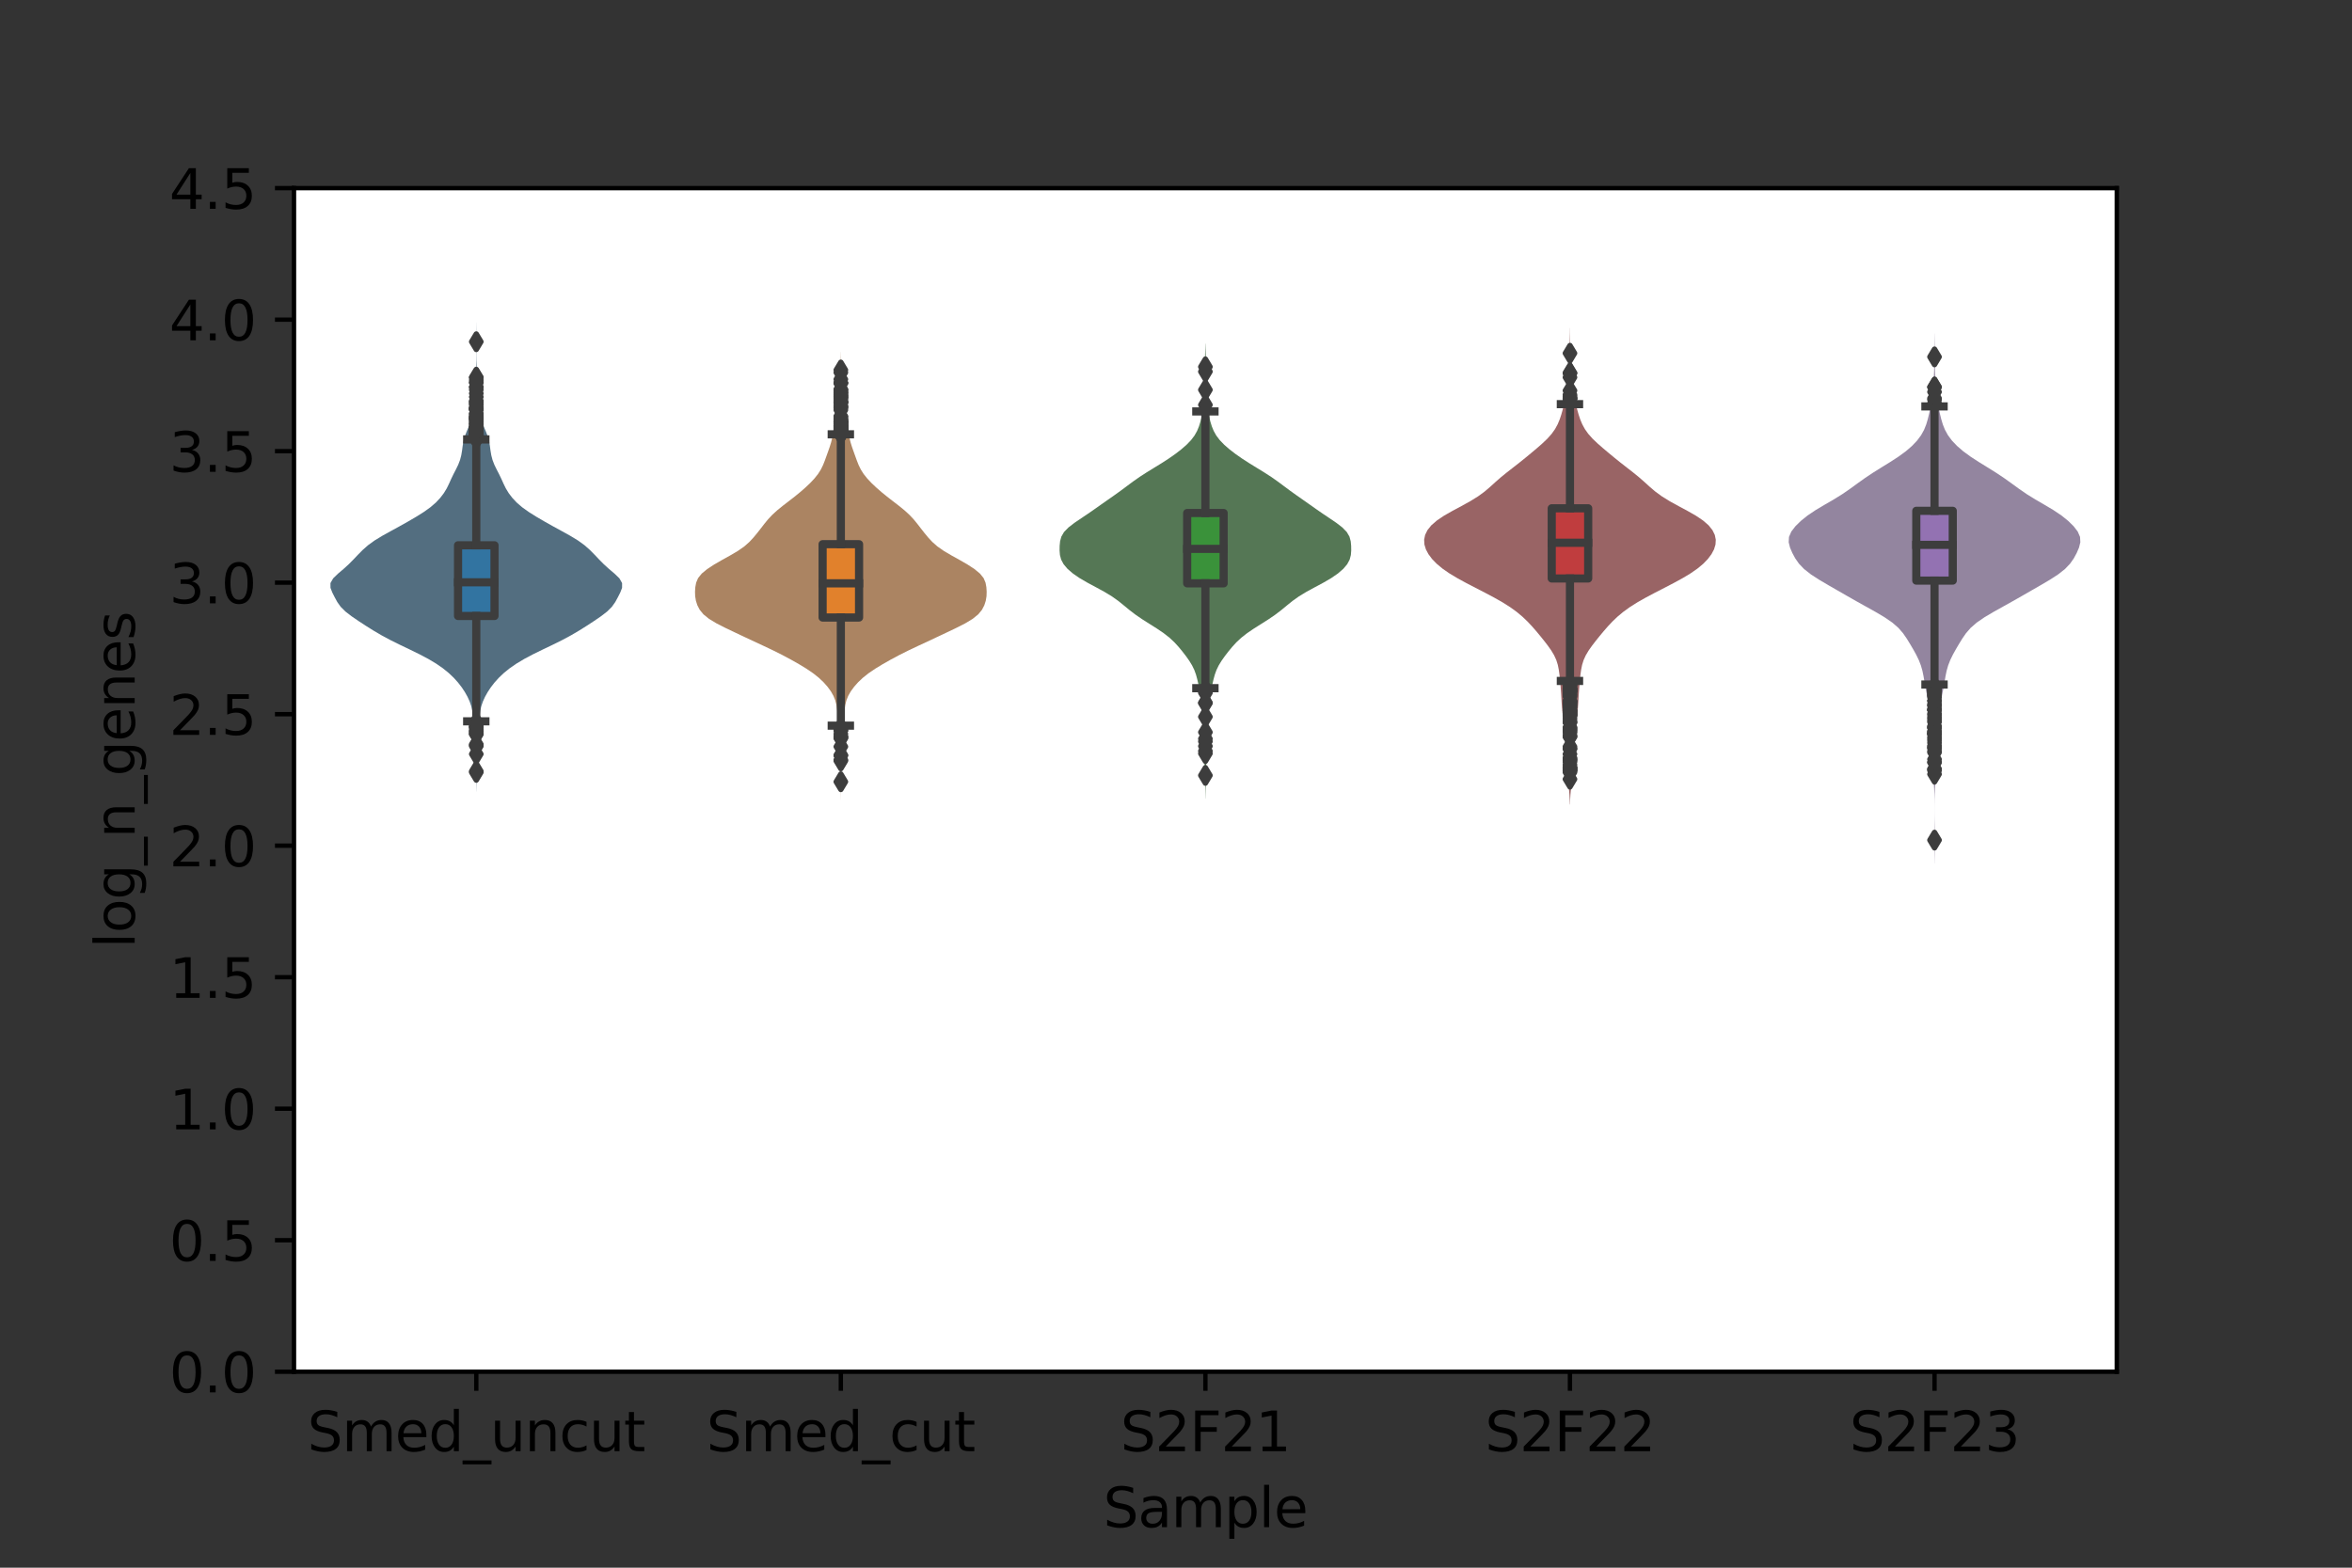 <?xml version="1.0" encoding="utf-8" standalone="no"?>
<!DOCTYPE svg PUBLIC "-//W3C//DTD SVG 1.1//EN"
  "http://www.w3.org/Graphics/SVG/1.1/DTD/svg11.dtd">
<svg xmlns:xlink="http://www.w3.org/1999/xlink" width="432pt" height="288pt" viewBox="0 0 432 288" xmlns="http://www.w3.org/2000/svg" version="1.1">
 <rect x="0" y="0" width="432" height="288" fill="#333333" stroke="none"/>
 <defs>
  <style type="text/css">*{stroke-linejoin: round; stroke-linecap: butt}</style>
 </defs>
 <g id="figure_1">
  <g id="patch_1">
   <path d="M 0 288 
L 432 288 
L 432 0 
L 0 0 
L 0 288 
z
" style="fill: none"/>
  </g>
  <g id="axes_1">
   <g id="patch_2">
    <path d="M 54 252 
L 388.8 252 
L 388.8 34.56 
L 54 34.56 
z
" style="fill: #ffffff"/>
   </g>
   <g id="PolyCollection_1">
    <defs>
     <path id="m0db124521f" d="M 87.486 -142.589 
L 87.474 -142.589 
L 87.466 -143.459 
L 87.452 -144.329 
L 87.437 -145.199 
L 87.427 -146.07 
L 87.422 -146.94 
L 87.418 -147.81 
L 87.407 -148.68 
L 87.383 -149.551 
L 87.346 -150.421 
L 87.297 -151.291 
L 87.235 -152.161 
L 87.162 -153.032 
L 87.087 -153.902 
L 87.019 -154.772 
L 86.955 -155.642 
L 86.879 -156.513 
L 86.76 -157.383 
L 86.564 -158.253 
L 86.268 -159.123 
L 85.871 -159.994 
L 85.383 -160.864 
L 84.807 -161.734 
L 84.134 -162.604 
L 83.351 -163.475 
L 82.439 -164.345 
L 81.368 -165.215 
L 80.11 -166.085 
L 78.653 -166.956 
L 77.008 -167.826 
L 75.229 -168.696 
L 73.409 -169.566 
L 71.657 -170.437 
L 70.041 -171.307 
L 68.561 -172.177 
L 67.177 -173.047 
L 65.845 -173.918 
L 64.571 -174.788 
L 63.444 -175.658 
L 62.57 -176.528 
L 61.954 -177.399 
L 61.479 -178.269 
L 61.038 -179.139 
L 60.701 -180.009 
L 60.696 -180.88 
L 61.191 -181.75 
L 62.089 -182.62 
L 63.116 -183.49 
L 64.072 -184.361 
L 64.933 -185.231 
L 65.758 -186.101 
L 66.618 -186.971 
L 67.605 -187.842 
L 68.808 -188.712 
L 70.24 -189.582 
L 71.809 -190.452 
L 73.4 -191.323 
L 74.95 -192.193 
L 76.438 -193.063 
L 77.825 -193.933 
L 79.044 -194.804 
L 80.053 -195.674 
L 80.868 -196.544 
L 81.529 -197.414 
L 82.058 -198.285 
L 82.483 -199.155 
L 82.873 -200.025 
L 83.293 -200.895 
L 83.744 -201.766 
L 84.166 -202.636 
L 84.499 -203.506 
L 84.725 -204.376 
L 84.871 -205.247 
L 84.986 -206.117 
L 85.139 -206.987 
L 85.383 -207.857 
L 85.717 -208.728 
L 86.084 -209.598 
L 86.406 -210.468 
L 86.644 -211.338 
L 86.808 -212.209 
L 86.93 -213.079 
L 87.033 -213.949 
L 87.119 -214.819 
L 87.181 -215.69 
L 87.221 -216.56 
L 87.253 -217.43 
L 87.292 -218.3 
L 87.342 -219.171 
L 87.395 -220.041 
L 87.436 -220.911 
L 87.459 -221.781 
L 87.466 -222.652 
L 87.463 -223.522 
L 87.458 -224.392 
L 87.456 -225.262 
L 87.459 -226.133 
L 87.465 -227.003 
L 87.472 -227.873 
L 87.477 -228.743 
L 87.483 -228.743 
L 87.483 -228.743 
L 87.488 -227.873 
L 87.495 -227.003 
L 87.501 -226.133 
L 87.504 -225.262 
L 87.502 -224.392 
L 87.497 -223.522 
L 87.494 -222.652 
L 87.501 -221.781 
L 87.524 -220.911 
L 87.565 -220.041 
L 87.618 -219.171 
L 87.668 -218.3 
L 87.707 -217.43 
L 87.739 -216.56 
L 87.779 -215.69 
L 87.841 -214.819 
L 87.927 -213.949 
L 88.03 -213.079 
L 88.152 -212.209 
L 88.316 -211.338 
L 88.554 -210.468 
L 88.876 -209.598 
L 89.243 -208.728 
L 89.577 -207.857 
L 89.821 -206.987 
L 89.974 -206.117 
L 90.089 -205.247 
L 90.235 -204.376 
L 90.461 -203.506 
L 90.794 -202.636 
L 91.216 -201.766 
L 91.667 -200.895 
L 92.087 -200.025 
L 92.477 -199.155 
L 92.902 -198.285 
L 93.431 -197.414 
L 94.092 -196.544 
L 94.907 -195.674 
L 95.916 -194.804 
L 97.135 -193.933 
L 98.522 -193.063 
L 100.01 -192.193 
L 101.56 -191.323 
L 103.151 -190.452 
L 104.72 -189.582 
L 106.152 -188.712 
L 107.355 -187.842 
L 108.342 -186.971 
L 109.202 -186.101 
L 110.027 -185.231 
L 110.888 -184.361 
L 111.844 -183.49 
L 112.871 -182.62 
L 113.769 -181.75 
L 114.264 -180.88 
L 114.259 -180.009 
L 113.922 -179.139 
L 113.481 -178.269 
L 113.006 -177.399 
L 112.39 -176.528 
L 111.516 -175.658 
L 110.389 -174.788 
L 109.115 -173.918 
L 107.783 -173.047 
L 106.399 -172.177 
L 104.919 -171.307 
L 103.303 -170.437 
L 101.551 -169.566 
L 99.731 -168.696 
L 97.952 -167.826 
L 96.307 -166.956 
L 94.85 -166.085 
L 93.592 -165.215 
L 92.521 -164.345 
L 91.609 -163.475 
L 90.826 -162.604 
L 90.153 -161.734 
L 89.577 -160.864 
L 89.089 -159.994 
L 88.692 -159.123 
L 88.396 -158.253 
L 88.2 -157.383 
L 88.081 -156.513 
L 88.005 -155.642 
L 87.941 -154.772 
L 87.873 -153.902 
L 87.798 -153.032 
L 87.725 -152.161 
L 87.663 -151.291 
L 87.614 -150.421 
L 87.577 -149.551 
L 87.553 -148.68 
L 87.542 -147.81 
L 87.538 -146.94 
L 87.533 -146.07 
L 87.523 -145.199 
L 87.508 -144.329 
L 87.494 -143.459 
L 87.486 -142.589 
z
"/>
    </defs>
    <g clip-path="url(#p9834e44212)">
     <use xlink:href="#m0db124521f" x="0" y="288" style="fill: #536e80"/>
    </g>
   </g>
   <g id="PolyCollection_2">
    <defs>
     <path id="m6ed3d3c8c2" d="M 154.443 -141.037 
L 154.437 -141.037 
L 154.433 -141.869 
L 154.427 -142.701 
L 154.421 -143.533 
L 154.416 -144.364 
L 154.412 -145.196 
L 154.404 -146.028 
L 154.388 -146.86 
L 154.366 -147.691 
L 154.347 -148.523 
L 154.333 -149.355 
L 154.321 -150.186 
L 154.298 -151.018 
L 154.262 -151.85 
L 154.215 -152.682 
L 154.166 -153.513 
L 154.112 -154.345 
L 154.044 -155.177 
L 153.957 -156.009 
L 153.861 -156.84 
L 153.759 -157.672 
L 153.627 -158.504 
L 153.417 -159.335 
L 153.082 -160.167 
L 152.608 -160.999 
L 152.002 -161.831 
L 151.266 -162.662 
L 150.386 -163.494 
L 149.337 -164.326 
L 148.113 -165.158 
L 146.745 -165.989 
L 145.278 -166.821 
L 143.722 -167.653 
L 142.064 -168.484 
L 140.312 -169.316 
L 138.523 -170.148 
L 136.748 -170.98 
L 134.987 -171.811 
L 133.244 -172.643 
L 131.608 -173.475 
L 130.23 -174.307 
L 129.205 -175.138 
L 128.521 -175.97 
L 128.087 -176.802 
L 127.821 -177.633 
L 127.684 -178.465 
L 127.656 -179.297 
L 127.71 -180.129 
L 127.863 -180.96 
L 128.216 -181.792 
L 128.885 -182.624 
L 129.891 -183.456 
L 131.162 -184.287 
L 132.602 -185.119 
L 134.101 -185.951 
L 135.512 -186.782 
L 136.704 -187.614 
L 137.647 -188.446 
L 138.417 -189.278 
L 139.104 -190.109 
L 139.754 -190.941 
L 140.395 -191.773 
L 141.078 -192.605 
L 141.86 -193.436 
L 142.773 -194.268 
L 143.797 -195.1 
L 144.877 -195.931 
L 145.949 -196.763 
L 146.971 -197.595 
L 147.925 -198.427 
L 148.803 -199.258 
L 149.586 -200.09 
L 150.249 -200.922 
L 150.776 -201.754 
L 151.181 -202.585 
L 151.509 -203.417 
L 151.809 -204.249 
L 152.107 -205.08 
L 152.399 -205.912 
L 152.656 -206.744 
L 152.861 -207.576 
L 153.029 -208.407 
L 153.199 -209.239 
L 153.399 -210.071 
L 153.622 -210.903 
L 153.82 -211.734 
L 153.947 -212.566 
L 153.998 -213.398 
L 154.006 -214.229 
L 154.017 -215.061 
L 154.056 -215.893 
L 154.119 -216.725 
L 154.192 -217.556 
L 154.258 -218.388 
L 154.312 -219.22 
L 154.355 -220.052 
L 154.388 -220.883 
L 154.412 -221.715 
L 154.427 -222.547 
L 154.435 -223.378 
L 154.445 -223.378 
L 154.445 -223.378 
L 154.453 -222.547 
L 154.468 -221.715 
L 154.492 -220.883 
L 154.525 -220.052 
L 154.568 -219.22 
L 154.622 -218.388 
L 154.688 -217.556 
L 154.761 -216.725 
L 154.824 -215.893 
L 154.863 -215.061 
L 154.874 -214.229 
L 154.882 -213.398 
L 154.933 -212.566 
L 155.06 -211.734 
L 155.258 -210.903 
L 155.481 -210.071 
L 155.681 -209.239 
L 155.851 -208.407 
L 156.019 -207.576 
L 156.224 -206.744 
L 156.481 -205.912 
L 156.773 -205.08 
L 157.071 -204.249 
L 157.371 -203.417 
L 157.699 -202.585 
L 158.104 -201.754 
L 158.631 -200.922 
L 159.294 -200.09 
L 160.077 -199.258 
L 160.955 -198.427 
L 161.909 -197.595 
L 162.931 -196.763 
L 164.003 -195.931 
L 165.083 -195.1 
L 166.107 -194.268 
L 167.02 -193.436 
L 167.802 -192.605 
L 168.485 -191.773 
L 169.126 -190.941 
L 169.776 -190.109 
L 170.463 -189.278 
L 171.233 -188.446 
L 172.176 -187.614 
L 173.368 -186.782 
L 174.779 -185.951 
L 176.278 -185.119 
L 177.718 -184.287 
L 178.989 -183.456 
L 179.995 -182.624 
L 180.664 -181.792 
L 181.017 -180.96 
L 181.17 -180.129 
L 181.224 -179.297 
L 181.196 -178.465 
L 181.059 -177.633 
L 180.793 -176.802 
L 180.359 -175.97 
L 179.675 -175.138 
L 178.65 -174.307 
L 177.272 -173.475 
L 175.636 -172.643 
L 173.893 -171.811 
L 172.132 -170.98 
L 170.357 -170.148 
L 168.568 -169.316 
L 166.816 -168.484 
L 165.158 -167.653 
L 163.602 -166.821 
L 162.135 -165.989 
L 160.767 -165.158 
L 159.543 -164.326 
L 158.494 -163.494 
L 157.614 -162.662 
L 156.878 -161.831 
L 156.272 -160.999 
L 155.798 -160.167 
L 155.463 -159.335 
L 155.253 -158.504 
L 155.121 -157.672 
L 155.019 -156.84 
L 154.923 -156.009 
L 154.836 -155.177 
L 154.768 -154.345 
L 154.714 -153.513 
L 154.665 -152.682 
L 154.618 -151.85 
L 154.582 -151.018 
L 154.559 -150.186 
L 154.547 -149.355 
L 154.533 -148.523 
L 154.514 -147.691 
L 154.492 -146.86 
L 154.476 -146.028 
L 154.468 -145.196 
L 154.464 -144.364 
L 154.459 -143.533 
L 154.453 -142.701 
L 154.447 -141.869 
L 154.443 -141.037 
z
"/>
    </defs>
    <g clip-path="url(#p9834e44212)">
     <use xlink:href="#m6ed3d3c8c2" x="0" y="288" style="fill: #ab8462"/>
    </g>
   </g>
   <g id="PolyCollection_3">
    <defs>
     <path id="mcc518c2e5e" d="M 221.409 -141.287 
L 221.391 -141.287 
L 221.382 -142.131 
L 221.368 -142.976 
L 221.35 -143.82 
L 221.332 -144.664 
L 221.314 -145.509 
L 221.293 -146.353 
L 221.265 -147.197 
L 221.223 -148.042 
L 221.171 -148.886 
L 221.119 -149.73 
L 221.081 -150.575 
L 221.069 -151.419 
L 221.084 -152.263 
L 221.119 -153.107 
L 221.161 -153.952 
L 221.192 -154.796 
L 221.202 -155.64 
L 221.182 -156.485 
L 221.125 -157.329 
L 221.026 -158.173 
L 220.883 -159.018 
L 220.702 -159.862 
L 220.498 -160.706 
L 220.292 -161.551 
L 220.095 -162.395 
L 219.897 -163.239 
L 219.666 -164.083 
L 219.359 -164.928 
L 218.948 -165.772 
L 218.431 -166.616 
L 217.833 -167.461 
L 217.183 -168.305 
L 216.488 -169.149 
L 215.716 -169.994 
L 214.813 -170.838 
L 213.736 -171.682 
L 212.494 -172.527 
L 211.156 -173.371 
L 209.826 -174.215 
L 208.59 -175.06 
L 207.482 -175.904 
L 206.458 -176.748 
L 205.414 -177.592 
L 204.229 -178.437 
L 202.837 -179.281 
L 201.285 -180.125 
L 199.71 -180.97 
L 198.264 -181.814 
L 197.041 -182.658 
L 196.069 -183.503 
L 195.356 -184.347 
L 194.904 -185.191 
L 194.682 -186.036 
L 194.616 -186.88 
L 194.629 -187.724 
L 194.711 -188.568 
L 194.939 -189.413 
L 195.429 -190.257 
L 196.247 -191.101 
L 197.344 -191.946 
L 198.588 -192.79 
L 199.847 -193.634 
L 201.064 -194.479 
L 202.259 -195.323 
L 203.462 -196.167 
L 204.668 -197.012 
L 205.844 -197.856 
L 206.979 -198.7 
L 208.115 -199.545 
L 209.319 -200.389 
L 210.624 -201.233 
L 212 -202.077 
L 213.373 -202.922 
L 214.678 -203.766 
L 215.883 -204.61 
L 216.978 -205.455 
L 217.946 -206.299 
L 218.76 -207.143 
L 219.401 -207.988 
L 219.876 -208.832 
L 220.221 -209.676 
L 220.479 -210.521 
L 220.685 -211.365 
L 220.856 -212.209 
L 220.996 -213.053 
L 221.104 -213.898 
L 221.181 -214.742 
L 221.23 -215.586 
L 221.255 -216.431 
L 221.264 -217.275 
L 221.262 -218.119 
L 221.256 -218.964 
L 221.255 -219.808 
L 221.267 -220.652 
L 221.29 -221.497 
L 221.321 -222.341 
L 221.351 -223.185 
L 221.373 -224.029 
L 221.388 -224.874 
L 221.412 -224.874 
L 221.412 -224.874 
L 221.427 -224.029 
L 221.449 -223.185 
L 221.479 -222.341 
L 221.51 -221.497 
L 221.533 -220.652 
L 221.545 -219.808 
L 221.544 -218.964 
L 221.538 -218.119 
L 221.536 -217.275 
L 221.545 -216.431 
L 221.57 -215.586 
L 221.619 -214.742 
L 221.696 -213.898 
L 221.804 -213.053 
L 221.944 -212.209 
L 222.115 -211.365 
L 222.321 -210.521 
L 222.579 -209.676 
L 222.924 -208.832 
L 223.399 -207.988 
L 224.04 -207.143 
L 224.854 -206.299 
L 225.822 -205.455 
L 226.917 -204.61 
L 228.122 -203.766 
L 229.427 -202.922 
L 230.8 -202.077 
L 232.176 -201.233 
L 233.481 -200.389 
L 234.685 -199.545 
L 235.821 -198.7 
L 236.956 -197.856 
L 238.132 -197.012 
L 239.338 -196.167 
L 240.541 -195.323 
L 241.736 -194.479 
L 242.953 -193.634 
L 244.212 -192.79 
L 245.456 -191.946 
L 246.553 -191.101 
L 247.371 -190.257 
L 247.861 -189.413 
L 248.089 -188.568 
L 248.171 -187.724 
L 248.184 -186.88 
L 248.118 -186.036 
L 247.896 -185.191 
L 247.444 -184.347 
L 246.731 -183.503 
L 245.759 -182.658 
L 244.536 -181.814 
L 243.09 -180.97 
L 241.515 -180.125 
L 239.963 -179.281 
L 238.571 -178.437 
L 237.386 -177.592 
L 236.342 -176.748 
L 235.318 -175.904 
L 234.21 -175.06 
L 232.974 -174.215 
L 231.644 -173.371 
L 230.306 -172.527 
L 229.064 -171.682 
L 227.987 -170.838 
L 227.084 -169.994 
L 226.312 -169.149 
L 225.617 -168.305 
L 224.967 -167.461 
L 224.369 -166.616 
L 223.852 -165.772 
L 223.441 -164.928 
L 223.134 -164.083 
L 222.903 -163.239 
L 222.705 -162.395 
L 222.508 -161.551 
L 222.302 -160.706 
L 222.098 -159.862 
L 221.917 -159.018 
L 221.774 -158.173 
L 221.675 -157.329 
L 221.618 -156.485 
L 221.598 -155.64 
L 221.608 -154.796 
L 221.639 -153.952 
L 221.681 -153.107 
L 221.716 -152.263 
L 221.731 -151.419 
L 221.719 -150.575 
L 221.681 -149.73 
L 221.629 -148.886 
L 221.577 -148.042 
L 221.535 -147.197 
L 221.507 -146.353 
L 221.486 -145.509 
L 221.468 -144.664 
L 221.45 -143.82 
L 221.432 -142.976 
L 221.418 -142.131 
L 221.409 -141.287 
z
"/>
    </defs>
    <g clip-path="url(#p9834e44212)">
     <use xlink:href="#mcc518c2e5e" x="0" y="288" style="fill: #557755"/>
    </g>
   </g>
   <g id="PolyCollection_4">
    <defs>
     <path id="mc3e3498685" d="M 288.377 -140.215 
L 288.343 -140.215 
L 288.32 -141.099 
L 288.273 -141.983 
L 288.194 -142.867 
L 288.077 -143.752 
L 287.93 -144.636 
L 287.777 -145.52 
L 287.651 -146.404 
L 287.578 -147.289 
L 287.567 -148.173 
L 287.602 -149.057 
L 287.651 -149.941 
L 287.679 -150.825 
L 287.666 -151.71 
L 287.606 -152.594 
L 287.506 -153.478 
L 287.379 -154.362 
L 287.241 -155.246 
L 287.108 -156.131 
L 286.992 -157.015 
L 286.904 -157.899 
L 286.84 -158.783 
L 286.789 -159.667 
L 286.737 -160.552 
L 286.676 -161.436 
L 286.603 -162.32 
L 286.521 -163.204 
L 286.427 -164.088 
L 286.306 -164.973 
L 286.128 -165.857 
L 285.852 -166.741 
L 285.449 -167.625 
L 284.92 -168.509 
L 284.295 -169.394 
L 283.613 -170.278 
L 282.902 -171.162 
L 282.168 -172.046 
L 281.397 -172.93 
L 280.566 -173.815 
L 279.642 -174.699 
L 278.586 -175.583 
L 277.364 -176.467 
L 275.964 -177.352 
L 274.405 -178.236 
L 272.737 -179.12 
L 271.019 -180.004 
L 269.317 -180.888 
L 267.697 -181.773 
L 266.224 -182.657 
L 264.947 -183.541 
L 263.885 -184.425 
L 263.029 -185.309 
L 262.367 -186.194 
L 261.897 -187.078 
L 261.628 -187.962 
L 261.576 -188.846 
L 261.756 -189.73 
L 262.189 -190.615 
L 262.901 -191.499 
L 263.918 -192.383 
L 265.233 -193.267 
L 266.781 -194.151 
L 268.433 -195.036 
L 270.036 -195.92 
L 271.464 -196.804 
L 272.673 -197.688 
L 273.711 -198.572 
L 274.685 -199.457 
L 275.696 -200.341 
L 276.784 -201.225 
L 277.92 -202.109 
L 279.052 -202.993 
L 280.151 -203.878 
L 281.222 -204.762 
L 282.273 -205.646 
L 283.285 -206.53 
L 284.211 -207.414 
L 284.998 -208.299 
L 285.626 -209.183 
L 286.106 -210.067 
L 286.474 -210.951 
L 286.768 -211.836 
L 287.019 -212.72 
L 287.242 -213.604 
L 287.446 -214.488 
L 287.632 -215.372 
L 287.795 -216.257 
L 287.928 -217.141 
L 288.028 -218.025 
L 288.1 -218.909 
L 288.153 -219.793 
L 288.195 -220.678 
L 288.229 -221.562 
L 288.258 -222.446 
L 288.283 -223.33 
L 288.304 -224.214 
L 288.322 -225.099 
L 288.336 -225.983 
L 288.347 -226.867 
L 288.353 -227.751 
L 288.367 -227.751 
L 288.367 -227.751 
L 288.373 -226.867 
L 288.384 -225.983 
L 288.398 -225.099 
L 288.416 -224.214 
L 288.437 -223.33 
L 288.462 -222.446 
L 288.491 -221.562 
L 288.525 -220.678 
L 288.567 -219.793 
L 288.62 -218.909 
L 288.692 -218.025 
L 288.792 -217.141 
L 288.925 -216.257 
L 289.088 -215.372 
L 289.274 -214.488 
L 289.478 -213.604 
L 289.701 -212.72 
L 289.952 -211.836 
L 290.246 -210.951 
L 290.614 -210.067 
L 291.094 -209.183 
L 291.722 -208.299 
L 292.509 -207.414 
L 293.435 -206.53 
L 294.447 -205.646 
L 295.498 -204.762 
L 296.569 -203.878 
L 297.668 -202.993 
L 298.8 -202.109 
L 299.936 -201.225 
L 301.024 -200.341 
L 302.035 -199.457 
L 303.009 -198.572 
L 304.047 -197.688 
L 305.256 -196.804 
L 306.684 -195.92 
L 308.287 -195.036 
L 309.939 -194.151 
L 311.487 -193.267 
L 312.802 -192.383 
L 313.819 -191.499 
L 314.531 -190.615 
L 314.964 -189.73 
L 315.144 -188.846 
L 315.092 -187.962 
L 314.823 -187.078 
L 314.353 -186.194 
L 313.691 -185.309 
L 312.835 -184.425 
L 311.773 -183.541 
L 310.496 -182.657 
L 309.023 -181.773 
L 307.403 -180.888 
L 305.701 -180.004 
L 303.983 -179.12 
L 302.315 -178.236 
L 300.756 -177.352 
L 299.356 -176.467 
L 298.134 -175.583 
L 297.078 -174.699 
L 296.154 -173.815 
L 295.323 -172.93 
L 294.552 -172.046 
L 293.818 -171.162 
L 293.107 -170.278 
L 292.425 -169.394 
L 291.8 -168.509 
L 291.271 -167.625 
L 290.868 -166.741 
L 290.592 -165.857 
L 290.414 -164.973 
L 290.293 -164.088 
L 290.199 -163.204 
L 290.117 -162.32 
L 290.044 -161.436 
L 289.983 -160.552 
L 289.931 -159.667 
L 289.88 -158.783 
L 289.816 -157.899 
L 289.728 -157.015 
L 289.612 -156.131 
L 289.479 -155.246 
L 289.341 -154.362 
L 289.214 -153.478 
L 289.114 -152.594 
L 289.054 -151.71 
L 289.041 -150.825 
L 289.069 -149.941 
L 289.118 -149.057 
L 289.153 -148.173 
L 289.142 -147.289 
L 289.069 -146.404 
L 288.943 -145.52 
L 288.79 -144.636 
L 288.643 -143.752 
L 288.526 -142.867 
L 288.447 -141.983 
L 288.4 -141.099 
L 288.377 -140.215 
z
"/>
    </defs>
    <g clip-path="url(#p9834e44212)">
     <use xlink:href="#mc3e3498685" x="0" y="288" style="fill: #996465"/>
    </g>
   </g>
   <g id="PolyCollection_5">
    <defs>
     <path id="m92ec6425b8" d="M 355.326 -129.364 
L 355.314 -129.364 
L 355.306 -130.348 
L 355.295 -131.332 
L 355.283 -132.315 
L 355.276 -133.299 
L 355.277 -134.282 
L 355.286 -135.266 
L 355.298 -136.249 
L 355.309 -137.233 
L 355.315 -138.217 
L 355.318 -139.2 
L 355.316 -140.184 
L 355.309 -141.167 
L 355.29 -142.151 
L 355.252 -143.134 
L 355.189 -144.118 
L 355.107 -145.102 
L 355.017 -146.085 
L 354.933 -147.069 
L 354.856 -148.052 
L 354.776 -149.036 
L 354.684 -150.019 
L 354.583 -151.003 
L 354.492 -151.987 
L 354.431 -152.97 
L 354.411 -153.954 
L 354.421 -154.937 
L 354.432 -155.921 
L 354.413 -156.904 
L 354.343 -157.888 
L 354.213 -158.872 
L 354.033 -159.855 
L 353.828 -160.839 
L 353.633 -161.822 
L 353.463 -162.806 
L 353.299 -163.789 
L 353.096 -164.773 
L 352.814 -165.757 
L 352.432 -166.74 
L 351.954 -167.724 
L 351.408 -168.707 
L 350.829 -169.691 
L 350.225 -170.674 
L 349.547 -171.658 
L 348.694 -172.642 
L 347.566 -173.625 
L 346.136 -174.609 
L 344.475 -175.592 
L 342.711 -176.576 
L 340.948 -177.559 
L 339.221 -178.543 
L 337.511 -179.527 
L 335.8 -180.51 
L 334.132 -181.494 
L 332.614 -182.477 
L 331.363 -183.461 
L 330.422 -184.445 
L 329.735 -185.428 
L 329.204 -186.412 
L 328.782 -187.395 
L 328.536 -188.379 
L 328.591 -189.362 
L 329.017 -190.346 
L 329.774 -191.33 
L 330.777 -192.313 
L 332.001 -193.297 
L 333.462 -194.28 
L 335.115 -195.264 
L 336.811 -196.247 
L 338.396 -197.231 
L 339.824 -198.215 
L 341.172 -199.198 
L 342.551 -200.182 
L 344.028 -201.165 
L 345.601 -202.149 
L 347.195 -203.132 
L 348.707 -204.116 
L 350.052 -205.1 
L 351.191 -206.083 
L 352.123 -207.067 
L 352.855 -208.05 
L 353.399 -209.034 
L 353.793 -210.017 
L 354.087 -211.001 
L 354.328 -211.985 
L 354.534 -212.968 
L 354.707 -213.952 
L 354.846 -214.935 
L 354.962 -215.919 
L 355.06 -216.902 
L 355.143 -217.886 
L 355.207 -218.87 
L 355.246 -219.853 
L 355.263 -220.837 
L 355.268 -221.82 
L 355.273 -222.804 
L 355.282 -223.787 
L 355.295 -224.771 
L 355.306 -225.755 
L 355.314 -226.738 
L 355.326 -226.738 
L 355.326 -226.738 
L 355.334 -225.755 
L 355.345 -224.771 
L 355.358 -223.787 
L 355.367 -222.804 
L 355.372 -221.82 
L 355.377 -220.837 
L 355.394 -219.853 
L 355.433 -218.87 
L 355.497 -217.886 
L 355.58 -216.902 
L 355.678 -215.919 
L 355.794 -214.935 
L 355.933 -213.952 
L 356.106 -212.968 
L 356.312 -211.985 
L 356.553 -211.001 
L 356.847 -210.017 
L 357.241 -209.034 
L 357.785 -208.05 
L 358.517 -207.067 
L 359.449 -206.083 
L 360.588 -205.1 
L 361.933 -204.116 
L 363.445 -203.132 
L 365.039 -202.149 
L 366.612 -201.165 
L 368.089 -200.182 
L 369.468 -199.198 
L 370.816 -198.215 
L 372.244 -197.231 
L 373.829 -196.247 
L 375.525 -195.264 
L 377.178 -194.28 
L 378.639 -193.297 
L 379.863 -192.313 
L 380.866 -191.33 
L 381.623 -190.346 
L 382.049 -189.362 
L 382.104 -188.379 
L 381.858 -187.395 
L 381.436 -186.412 
L 380.905 -185.428 
L 380.218 -184.445 
L 379.277 -183.461 
L 378.026 -182.477 
L 376.508 -181.494 
L 374.84 -180.51 
L 373.129 -179.527 
L 371.419 -178.543 
L 369.692 -177.559 
L 367.929 -176.576 
L 366.165 -175.592 
L 364.504 -174.609 
L 363.074 -173.625 
L 361.946 -172.642 
L 361.093 -171.658 
L 360.415 -170.674 
L 359.811 -169.691 
L 359.232 -168.707 
L 358.686 -167.724 
L 358.208 -166.74 
L 357.826 -165.757 
L 357.544 -164.773 
L 357.341 -163.789 
L 357.177 -162.806 
L 357.007 -161.822 
L 356.812 -160.839 
L 356.607 -159.855 
L 356.427 -158.872 
L 356.297 -157.888 
L 356.227 -156.904 
L 356.208 -155.921 
L 356.219 -154.937 
L 356.229 -153.954 
L 356.209 -152.97 
L 356.148 -151.987 
L 356.057 -151.003 
L 355.956 -150.019 
L 355.864 -149.036 
L 355.784 -148.052 
L 355.707 -147.069 
L 355.623 -146.085 
L 355.533 -145.102 
L 355.451 -144.118 
L 355.388 -143.134 
L 355.35 -142.151 
L 355.331 -141.167 
L 355.324 -140.184 
L 355.322 -139.2 
L 355.325 -138.217 
L 355.331 -137.233 
L 355.342 -136.249 
L 355.354 -135.266 
L 355.363 -134.282 
L 355.364 -133.299 
L 355.357 -132.315 
L 355.345 -131.332 
L 355.334 -130.348 
L 355.326 -129.364 
z
"/>
    </defs>
    <g clip-path="url(#p9834e44212)">
     <use xlink:href="#m92ec6425b8" x="0" y="288" style="fill: #93859f"/>
    </g>
   </g>
   <g id="matplotlib.axis_1">
    <g id="xtick_1">
     <g id="line2d_1">
      <defs>
       <path id="mf282700279" d="M 0 0 
L 0 3.5 
" style="stroke: #000000; stroke-width: 0.8"/>
      </defs>
      <g>
       <use xlink:href="#mf282700279" x="87.48" y="252" style="stroke: #000000; stroke-width: 0.8"/>
      </g>
     </g>
     <g id="text_1">
      <!-- Smed_uncut -->
      <g transform="translate(56.469 266.598)scale(0.1 -0.1)">
       <defs>
        <path id="DejaVuSans-53" d="M 3425 4513 
L 3425 3897 
Q 3066 4069 2747 4153 
Q 2428 4238 2131 4238 
Q 1616 4238 1336 4038 
Q 1056 3838 1056 3469 
Q 1056 3159 1242 3001 
Q 1428 2844 1947 2747 
L 2328 2669 
Q 3034 2534 3370 2195 
Q 3706 1856 3706 1288 
Q 3706 609 3251 259 
Q 2797 -91 1919 -91 
Q 1588 -91 1214 -16 
Q 841 59 441 206 
L 441 856 
Q 825 641 1194 531 
Q 1563 422 1919 422 
Q 2459 422 2753 634 
Q 3047 847 3047 1241 
Q 3047 1584 2836 1778 
Q 2625 1972 2144 2069 
L 1759 2144 
Q 1053 2284 737 2584 
Q 422 2884 422 3419 
Q 422 4038 858 4394 
Q 1294 4750 2059 4750 
Q 2388 4750 2728 4690 
Q 3069 4631 3425 4513 
z
" transform="scale(0.016)"/>
        <path id="DejaVuSans-6d" d="M 3328 2828 
Q 3544 3216 3844 3400 
Q 4144 3584 4550 3584 
Q 5097 3584 5394 3201 
Q 5691 2819 5691 2113 
L 5691 0 
L 5113 0 
L 5113 2094 
Q 5113 2597 4934 2840 
Q 4756 3084 4391 3084 
Q 3944 3084 3684 2787 
Q 3425 2491 3425 1978 
L 3425 0 
L 2847 0 
L 2847 2094 
Q 2847 2600 2669 2842 
Q 2491 3084 2119 3084 
Q 1678 3084 1418 2786 
Q 1159 2488 1159 1978 
L 1159 0 
L 581 0 
L 581 3500 
L 1159 3500 
L 1159 2956 
Q 1356 3278 1631 3431 
Q 1906 3584 2284 3584 
Q 2666 3584 2933 3390 
Q 3200 3197 3328 2828 
z
" transform="scale(0.016)"/>
        <path id="DejaVuSans-65" d="M 3597 1894 
L 3597 1613 
L 953 1613 
Q 991 1019 1311 708 
Q 1631 397 2203 397 
Q 2534 397 2845 478 
Q 3156 559 3463 722 
L 3463 178 
Q 3153 47 2828 -22 
Q 2503 -91 2169 -91 
Q 1331 -91 842 396 
Q 353 884 353 1716 
Q 353 2575 817 3079 
Q 1281 3584 2069 3584 
Q 2775 3584 3186 3129 
Q 3597 2675 3597 1894 
z
M 3022 2063 
Q 3016 2534 2758 2815 
Q 2500 3097 2075 3097 
Q 1594 3097 1305 2825 
Q 1016 2553 972 2059 
L 3022 2063 
z
" transform="scale(0.016)"/>
        <path id="DejaVuSans-64" d="M 2906 2969 
L 2906 4863 
L 3481 4863 
L 3481 0 
L 2906 0 
L 2906 525 
Q 2725 213 2448 61 
Q 2172 -91 1784 -91 
Q 1150 -91 751 415 
Q 353 922 353 1747 
Q 353 2572 751 3078 
Q 1150 3584 1784 3584 
Q 2172 3584 2448 3432 
Q 2725 3281 2906 2969 
z
M 947 1747 
Q 947 1113 1208 752 
Q 1469 391 1925 391 
Q 2381 391 2643 752 
Q 2906 1113 2906 1747 
Q 2906 2381 2643 2742 
Q 2381 3103 1925 3103 
Q 1469 3103 1208 2742 
Q 947 2381 947 1747 
z
" transform="scale(0.016)"/>
        <path id="DejaVuSans-5f" d="M 3263 -1063 
L 3263 -1509 
L -63 -1509 
L -63 -1063 
L 3263 -1063 
z
" transform="scale(0.016)"/>
        <path id="DejaVuSans-75" d="M 544 1381 
L 544 3500 
L 1119 3500 
L 1119 1403 
Q 1119 906 1312 657 
Q 1506 409 1894 409 
Q 2359 409 2629 706 
Q 2900 1003 2900 1516 
L 2900 3500 
L 3475 3500 
L 3475 0 
L 2900 0 
L 2900 538 
Q 2691 219 2414 64 
Q 2138 -91 1772 -91 
Q 1169 -91 856 284 
Q 544 659 544 1381 
z
M 1991 3584 
L 1991 3584 
z
" transform="scale(0.016)"/>
        <path id="DejaVuSans-6e" d="M 3513 2113 
L 3513 0 
L 2938 0 
L 2938 2094 
Q 2938 2591 2744 2837 
Q 2550 3084 2163 3084 
Q 1697 3084 1428 2787 
Q 1159 2491 1159 1978 
L 1159 0 
L 581 0 
L 581 3500 
L 1159 3500 
L 1159 2956 
Q 1366 3272 1645 3428 
Q 1925 3584 2291 3584 
Q 2894 3584 3203 3211 
Q 3513 2838 3513 2113 
z
" transform="scale(0.016)"/>
        <path id="DejaVuSans-63" d="M 3122 3366 
L 3122 2828 
Q 2878 2963 2633 3030 
Q 2388 3097 2138 3097 
Q 1578 3097 1268 2742 
Q 959 2388 959 1747 
Q 959 1106 1268 751 
Q 1578 397 2138 397 
Q 2388 397 2633 464 
Q 2878 531 3122 666 
L 3122 134 
Q 2881 22 2623 -34 
Q 2366 -91 2075 -91 
Q 1284 -91 818 406 
Q 353 903 353 1747 
Q 353 2603 823 3093 
Q 1294 3584 2113 3584 
Q 2378 3584 2631 3529 
Q 2884 3475 3122 3366 
z
" transform="scale(0.016)"/>
        <path id="DejaVuSans-74" d="M 1172 4494 
L 1172 3500 
L 2356 3500 
L 2356 3053 
L 1172 3053 
L 1172 1153 
Q 1172 725 1289 603 
Q 1406 481 1766 481 
L 2356 481 
L 2356 0 
L 1766 0 
Q 1100 0 847 248 
Q 594 497 594 1153 
L 594 3053 
L 172 3053 
L 172 3500 
L 594 3500 
L 594 4494 
L 1172 4494 
z
" transform="scale(0.016)"/>
       </defs>
       <use xlink:href="#DejaVuSans-53"/>
       <use xlink:href="#DejaVuSans-6d" x="63.477"/>
       <use xlink:href="#DejaVuSans-65" x="160.889"/>
       <use xlink:href="#DejaVuSans-64" x="222.412"/>
       <use xlink:href="#DejaVuSans-5f" x="285.889"/>
       <use xlink:href="#DejaVuSans-75" x="335.889"/>
       <use xlink:href="#DejaVuSans-6e" x="399.268"/>
       <use xlink:href="#DejaVuSans-63" x="462.646"/>
       <use xlink:href="#DejaVuSans-75" x="517.627"/>
       <use xlink:href="#DejaVuSans-74" x="581.006"/>
      </g>
     </g>
    </g>
    <g id="xtick_2">
     <g id="line2d_2">
      <g>
       <use xlink:href="#mf282700279" x="154.44" y="252" style="stroke: #000000; stroke-width: 0.8"/>
      </g>
     </g>
     <g id="text_2">
      <!-- Smed_cut -->
      <g transform="translate(129.767 266.598)scale(0.1 -0.1)">
       <use xlink:href="#DejaVuSans-53"/>
       <use xlink:href="#DejaVuSans-6d" x="63.477"/>
       <use xlink:href="#DejaVuSans-65" x="160.889"/>
       <use xlink:href="#DejaVuSans-64" x="222.412"/>
       <use xlink:href="#DejaVuSans-5f" x="285.889"/>
       <use xlink:href="#DejaVuSans-63" x="335.889"/>
       <use xlink:href="#DejaVuSans-75" x="390.869"/>
       <use xlink:href="#DejaVuSans-74" x="454.248"/>
      </g>
     </g>
    </g>
    <g id="xtick_3">
     <g id="line2d_3">
      <g>
       <use xlink:href="#mf282700279" x="221.4" y="252" style="stroke: #000000; stroke-width: 0.8"/>
      </g>
     </g>
     <g id="text_3">
      <!-- S2F21 -->
      <g transform="translate(205.806 266.598)scale(0.1 -0.1)">
       <defs>
        <path id="DejaVuSans-32" d="M 1228 531 
L 3431 531 
L 3431 0 
L 469 0 
L 469 531 
Q 828 903 1448 1529 
Q 2069 2156 2228 2338 
Q 2531 2678 2651 2914 
Q 2772 3150 2772 3378 
Q 2772 3750 2511 3984 
Q 2250 4219 1831 4219 
Q 1534 4219 1204 4116 
Q 875 4013 500 3803 
L 500 4441 
Q 881 4594 1212 4672 
Q 1544 4750 1819 4750 
Q 2544 4750 2975 4387 
Q 3406 4025 3406 3419 
Q 3406 3131 3298 2873 
Q 3191 2616 2906 2266 
Q 2828 2175 2409 1742 
Q 1991 1309 1228 531 
z
" transform="scale(0.016)"/>
        <path id="DejaVuSans-46" d="M 628 4666 
L 3309 4666 
L 3309 4134 
L 1259 4134 
L 1259 2759 
L 3109 2759 
L 3109 2228 
L 1259 2228 
L 1259 0 
L 628 0 
L 628 4666 
z
" transform="scale(0.016)"/>
        <path id="DejaVuSans-31" d="M 794 531 
L 1825 531 
L 1825 4091 
L 703 3866 
L 703 4441 
L 1819 4666 
L 2450 4666 
L 2450 531 
L 3481 531 
L 3481 0 
L 794 0 
L 794 531 
z
" transform="scale(0.016)"/>
       </defs>
       <use xlink:href="#DejaVuSans-53"/>
       <use xlink:href="#DejaVuSans-32" x="63.477"/>
       <use xlink:href="#DejaVuSans-46" x="127.1"/>
       <use xlink:href="#DejaVuSans-32" x="184.619"/>
       <use xlink:href="#DejaVuSans-31" x="248.242"/>
      </g>
     </g>
    </g>
    <g id="xtick_4">
     <g id="line2d_4">
      <g>
       <use xlink:href="#mf282700279" x="288.36" y="252" style="stroke: #000000; stroke-width: 0.8"/>
      </g>
     </g>
     <g id="text_4">
      <!-- S2F22 -->
      <g transform="translate(272.766 266.598)scale(0.1 -0.1)">
       <use xlink:href="#DejaVuSans-53"/>
       <use xlink:href="#DejaVuSans-32" x="63.477"/>
       <use xlink:href="#DejaVuSans-46" x="127.1"/>
       <use xlink:href="#DejaVuSans-32" x="184.619"/>
       <use xlink:href="#DejaVuSans-32" x="248.242"/>
      </g>
     </g>
    </g>
    <g id="xtick_5">
     <g id="line2d_5">
      <g>
       <use xlink:href="#mf282700279" x="355.32" y="252" style="stroke: #000000; stroke-width: 0.8"/>
      </g>
     </g>
     <g id="text_5">
      <!-- S2F23 -->
      <g transform="translate(339.726 266.598)scale(0.1 -0.1)">
       <defs>
        <path id="DejaVuSans-33" d="M 2597 2516 
Q 3050 2419 3304 2112 
Q 3559 1806 3559 1356 
Q 3559 666 3084 287 
Q 2609 -91 1734 -91 
Q 1441 -91 1130 -33 
Q 819 25 488 141 
L 488 750 
Q 750 597 1062 519 
Q 1375 441 1716 441 
Q 2309 441 2620 675 
Q 2931 909 2931 1356 
Q 2931 1769 2642 2001 
Q 2353 2234 1838 2234 
L 1294 2234 
L 1294 2753 
L 1863 2753 
Q 2328 2753 2575 2939 
Q 2822 3125 2822 3475 
Q 2822 3834 2567 4026 
Q 2313 4219 1838 4219 
Q 1578 4219 1281 4162 
Q 984 4106 628 3988 
L 628 4550 
Q 988 4650 1302 4700 
Q 1616 4750 1894 4750 
Q 2613 4750 3031 4423 
Q 3450 4097 3450 3541 
Q 3450 3153 3228 2886 
Q 3006 2619 2597 2516 
z
" transform="scale(0.016)"/>
       </defs>
       <use xlink:href="#DejaVuSans-53"/>
       <use xlink:href="#DejaVuSans-32" x="63.477"/>
       <use xlink:href="#DejaVuSans-46" x="127.1"/>
       <use xlink:href="#DejaVuSans-32" x="184.619"/>
       <use xlink:href="#DejaVuSans-33" x="248.242"/>
      </g>
     </g>
    </g>
    <g id="text_6">
     <!-- Sample -->
     <g transform="translate(202.652 280.555)scale(0.1 -0.1)">
      <defs>
       <path id="DejaVuSans-61" d="M 2194 1759 
Q 1497 1759 1228 1600 
Q 959 1441 959 1056 
Q 959 750 1161 570 
Q 1363 391 1709 391 
Q 2188 391 2477 730 
Q 2766 1069 2766 1631 
L 2766 1759 
L 2194 1759 
z
M 3341 1997 
L 3341 0 
L 2766 0 
L 2766 531 
Q 2569 213 2275 61 
Q 1981 -91 1556 -91 
Q 1019 -91 701 211 
Q 384 513 384 1019 
Q 384 1609 779 1909 
Q 1175 2209 1959 2209 
L 2766 2209 
L 2766 2266 
Q 2766 2663 2505 2880 
Q 2244 3097 1772 3097 
Q 1472 3097 1187 3025 
Q 903 2953 641 2809 
L 641 3341 
Q 956 3463 1253 3523 
Q 1550 3584 1831 3584 
Q 2591 3584 2966 3190 
Q 3341 2797 3341 1997 
z
" transform="scale(0.016)"/>
       <path id="DejaVuSans-70" d="M 1159 525 
L 1159 -1331 
L 581 -1331 
L 581 3500 
L 1159 3500 
L 1159 2969 
Q 1341 3281 1617 3432 
Q 1894 3584 2278 3584 
Q 2916 3584 3314 3078 
Q 3713 2572 3713 1747 
Q 3713 922 3314 415 
Q 2916 -91 2278 -91 
Q 1894 -91 1617 61 
Q 1341 213 1159 525 
z
M 3116 1747 
Q 3116 2381 2855 2742 
Q 2594 3103 2138 3103 
Q 1681 3103 1420 2742 
Q 1159 2381 1159 1747 
Q 1159 1113 1420 752 
Q 1681 391 2138 391 
Q 2594 391 2855 752 
Q 3116 1113 3116 1747 
z
" transform="scale(0.016)"/>
       <path id="DejaVuSans-6c" d="M 603 4863 
L 1178 4863 
L 1178 0 
L 603 0 
L 603 4863 
z
" transform="scale(0.016)"/>
      </defs>
      <use xlink:href="#DejaVuSans-53"/>
      <use xlink:href="#DejaVuSans-61" x="63.477"/>
      <use xlink:href="#DejaVuSans-6d" x="124.756"/>
      <use xlink:href="#DejaVuSans-70" x="222.168"/>
      <use xlink:href="#DejaVuSans-6c" x="285.645"/>
      <use xlink:href="#DejaVuSans-65" x="313.428"/>
     </g>
    </g>
   </g>
   <g id="matplotlib.axis_2">
    <g id="ytick_1">
     <g id="line2d_6">
      <defs>
       <path id="m0912ccd229" d="M 0 0 
L -3.5 0 
" style="stroke: #000000; stroke-width: 0.8"/>
      </defs>
      <g>
       <use xlink:href="#m0912ccd229" x="54" y="252" style="stroke: #000000; stroke-width: 0.8"/>
      </g>
     </g>
     <g id="text_7">
      <!-- 0.0 -->
      <g transform="translate(31.097 255.799)scale(0.1 -0.1)">
       <defs>
        <path id="DejaVuSans-30" d="M 2034 4250 
Q 1547 4250 1301 3770 
Q 1056 3291 1056 2328 
Q 1056 1369 1301 889 
Q 1547 409 2034 409 
Q 2525 409 2770 889 
Q 3016 1369 3016 2328 
Q 3016 3291 2770 3770 
Q 2525 4250 2034 4250 
z
M 2034 4750 
Q 2819 4750 3233 4129 
Q 3647 3509 3647 2328 
Q 3647 1150 3233 529 
Q 2819 -91 2034 -91 
Q 1250 -91 836 529 
Q 422 1150 422 2328 
Q 422 3509 836 4129 
Q 1250 4750 2034 4750 
z
" transform="scale(0.016)"/>
        <path id="DejaVuSans-2e" d="M 684 794 
L 1344 794 
L 1344 0 
L 684 0 
L 684 794 
z
" transform="scale(0.016)"/>
       </defs>
       <use xlink:href="#DejaVuSans-30"/>
       <use xlink:href="#DejaVuSans-2e" x="63.623"/>
       <use xlink:href="#DejaVuSans-30" x="95.41"/>
      </g>
     </g>
    </g>
    <g id="ytick_2">
     <g id="line2d_7">
      <g>
       <use xlink:href="#m0912ccd229" x="54" y="227.84" style="stroke: #000000; stroke-width: 0.8"/>
      </g>
     </g>
     <g id="text_8">
      <!-- 0.5 -->
      <g transform="translate(31.097 231.639)scale(0.1 -0.1)">
       <defs>
        <path id="DejaVuSans-35" d="M 691 4666 
L 3169 4666 
L 3169 4134 
L 1269 4134 
L 1269 2991 
Q 1406 3038 1543 3061 
Q 1681 3084 1819 3084 
Q 2600 3084 3056 2656 
Q 3513 2228 3513 1497 
Q 3513 744 3044 326 
Q 2575 -91 1722 -91 
Q 1428 -91 1123 -41 
Q 819 9 494 109 
L 494 744 
Q 775 591 1075 516 
Q 1375 441 1709 441 
Q 2250 441 2565 725 
Q 2881 1009 2881 1497 
Q 2881 1984 2565 2268 
Q 2250 2553 1709 2553 
Q 1456 2553 1204 2497 
Q 953 2441 691 2322 
L 691 4666 
z
" transform="scale(0.016)"/>
       </defs>
       <use xlink:href="#DejaVuSans-30"/>
       <use xlink:href="#DejaVuSans-2e" x="63.623"/>
       <use xlink:href="#DejaVuSans-35" x="95.41"/>
      </g>
     </g>
    </g>
    <g id="ytick_3">
     <g id="line2d_8">
      <g>
       <use xlink:href="#m0912ccd229" x="54" y="203.68" style="stroke: #000000; stroke-width: 0.8"/>
      </g>
     </g>
     <g id="text_9">
      <!-- 1.0 -->
      <g transform="translate(31.097 207.479)scale(0.1 -0.1)">
       <use xlink:href="#DejaVuSans-31"/>
       <use xlink:href="#DejaVuSans-2e" x="63.623"/>
       <use xlink:href="#DejaVuSans-30" x="95.41"/>
      </g>
     </g>
    </g>
    <g id="ytick_4">
     <g id="line2d_9">
      <g>
       <use xlink:href="#m0912ccd229" x="54" y="179.52" style="stroke: #000000; stroke-width: 0.8"/>
      </g>
     </g>
     <g id="text_10">
      <!-- 1.5 -->
      <g transform="translate(31.097 183.319)scale(0.1 -0.1)">
       <use xlink:href="#DejaVuSans-31"/>
       <use xlink:href="#DejaVuSans-2e" x="63.623"/>
       <use xlink:href="#DejaVuSans-35" x="95.41"/>
      </g>
     </g>
    </g>
    <g id="ytick_5">
     <g id="line2d_10">
      <g>
       <use xlink:href="#m0912ccd229" x="54" y="155.36" style="stroke: #000000; stroke-width: 0.8"/>
      </g>
     </g>
     <g id="text_11">
      <!-- 2.0 -->
      <g transform="translate(31.097 159.159)scale(0.1 -0.1)">
       <use xlink:href="#DejaVuSans-32"/>
       <use xlink:href="#DejaVuSans-2e" x="63.623"/>
       <use xlink:href="#DejaVuSans-30" x="95.41"/>
      </g>
     </g>
    </g>
    <g id="ytick_6">
     <g id="line2d_11">
      <g>
       <use xlink:href="#m0912ccd229" x="54" y="131.2" style="stroke: #000000; stroke-width: 0.8"/>
      </g>
     </g>
     <g id="text_12">
      <!-- 2.5 -->
      <g transform="translate(31.097 134.999)scale(0.1 -0.1)">
       <use xlink:href="#DejaVuSans-32"/>
       <use xlink:href="#DejaVuSans-2e" x="63.623"/>
       <use xlink:href="#DejaVuSans-35" x="95.41"/>
      </g>
     </g>
    </g>
    <g id="ytick_7">
     <g id="line2d_12">
      <g>
       <use xlink:href="#m0912ccd229" x="54" y="107.04" style="stroke: #000000; stroke-width: 0.8"/>
      </g>
     </g>
     <g id="text_13">
      <!-- 3.0 -->
      <g transform="translate(31.097 110.839)scale(0.1 -0.1)">
       <use xlink:href="#DejaVuSans-33"/>
       <use xlink:href="#DejaVuSans-2e" x="63.623"/>
       <use xlink:href="#DejaVuSans-30" x="95.41"/>
      </g>
     </g>
    </g>
    <g id="ytick_8">
     <g id="line2d_13">
      <g>
       <use xlink:href="#m0912ccd229" x="54" y="82.88" style="stroke: #000000; stroke-width: 0.8"/>
      </g>
     </g>
     <g id="text_14">
      <!-- 3.5 -->
      <g transform="translate(31.097 86.679)scale(0.1 -0.1)">
       <use xlink:href="#DejaVuSans-33"/>
       <use xlink:href="#DejaVuSans-2e" x="63.623"/>
       <use xlink:href="#DejaVuSans-35" x="95.41"/>
      </g>
     </g>
    </g>
    <g id="ytick_9">
     <g id="line2d_14">
      <g>
       <use xlink:href="#m0912ccd229" x="54" y="58.72" style="stroke: #000000; stroke-width: 0.8"/>
      </g>
     </g>
     <g id="text_15">
      <!-- 4.0 -->
      <g transform="translate(31.097 62.519)scale(0.1 -0.1)">
       <defs>
        <path id="DejaVuSans-34" d="M 2419 4116 
L 825 1625 
L 2419 1625 
L 2419 4116 
z
M 2253 4666 
L 3047 4666 
L 3047 1625 
L 3713 1625 
L 3713 1100 
L 3047 1100 
L 3047 0 
L 2419 0 
L 2419 1100 
L 313 1100 
L 313 1709 
L 2253 4666 
z
" transform="scale(0.016)"/>
       </defs>
       <use xlink:href="#DejaVuSans-34"/>
       <use xlink:href="#DejaVuSans-2e" x="63.623"/>
       <use xlink:href="#DejaVuSans-30" x="95.41"/>
      </g>
     </g>
    </g>
    <g id="ytick_10">
     <g id="line2d_15">
      <g>
       <use xlink:href="#m0912ccd229" x="54" y="34.56" style="stroke: #000000; stroke-width: 0.8"/>
      </g>
     </g>
     <g id="text_16">
      <!-- 4.5 -->
      <g transform="translate(31.097 38.359)scale(0.1 -0.1)">
       <use xlink:href="#DejaVuSans-34"/>
       <use xlink:href="#DejaVuSans-2e" x="63.623"/>
       <use xlink:href="#DejaVuSans-35" x="95.41"/>
      </g>
     </g>
    </g>
    <g id="text_17">
     <!-- log_n_genes -->
     <g transform="translate(24.739 174.172)rotate(-90)scale(0.1 -0.1)">
      <defs>
       <path id="DejaVuSans-6f" d="M 1959 3097 
Q 1497 3097 1228 2736 
Q 959 2375 959 1747 
Q 959 1119 1226 758 
Q 1494 397 1959 397 
Q 2419 397 2687 759 
Q 2956 1122 2956 1747 
Q 2956 2369 2687 2733 
Q 2419 3097 1959 3097 
z
M 1959 3584 
Q 2709 3584 3137 3096 
Q 3566 2609 3566 1747 
Q 3566 888 3137 398 
Q 2709 -91 1959 -91 
Q 1206 -91 779 398 
Q 353 888 353 1747 
Q 353 2609 779 3096 
Q 1206 3584 1959 3584 
z
" transform="scale(0.016)"/>
       <path id="DejaVuSans-67" d="M 2906 1791 
Q 2906 2416 2648 2759 
Q 2391 3103 1925 3103 
Q 1463 3103 1205 2759 
Q 947 2416 947 1791 
Q 947 1169 1205 825 
Q 1463 481 1925 481 
Q 2391 481 2648 825 
Q 2906 1169 2906 1791 
z
M 3481 434 
Q 3481 -459 3084 -895 
Q 2688 -1331 1869 -1331 
Q 1566 -1331 1297 -1286 
Q 1028 -1241 775 -1147 
L 775 -588 
Q 1028 -725 1275 -790 
Q 1522 -856 1778 -856 
Q 2344 -856 2625 -561 
Q 2906 -266 2906 331 
L 2906 616 
Q 2728 306 2450 153 
Q 2172 0 1784 0 
Q 1141 0 747 490 
Q 353 981 353 1791 
Q 353 2603 747 3093 
Q 1141 3584 1784 3584 
Q 2172 3584 2450 3431 
Q 2728 3278 2906 2969 
L 2906 3500 
L 3481 3500 
L 3481 434 
z
" transform="scale(0.016)"/>
       <path id="DejaVuSans-73" d="M 2834 3397 
L 2834 2853 
Q 2591 2978 2328 3040 
Q 2066 3103 1784 3103 
Q 1356 3103 1142 2972 
Q 928 2841 928 2578 
Q 928 2378 1081 2264 
Q 1234 2150 1697 2047 
L 1894 2003 
Q 2506 1872 2764 1633 
Q 3022 1394 3022 966 
Q 3022 478 2636 193 
Q 2250 -91 1575 -91 
Q 1294 -91 989 -36 
Q 684 19 347 128 
L 347 722 
Q 666 556 975 473 
Q 1284 391 1588 391 
Q 1994 391 2212 530 
Q 2431 669 2431 922 
Q 2431 1156 2273 1281 
Q 2116 1406 1581 1522 
L 1381 1569 
Q 847 1681 609 1914 
Q 372 2147 372 2553 
Q 372 3047 722 3315 
Q 1072 3584 1716 3584 
Q 2034 3584 2315 3537 
Q 2597 3491 2834 3397 
z
" transform="scale(0.016)"/>
      </defs>
      <use xlink:href="#DejaVuSans-6c"/>
      <use xlink:href="#DejaVuSans-6f" x="27.783"/>
      <use xlink:href="#DejaVuSans-67" x="88.965"/>
      <use xlink:href="#DejaVuSans-5f" x="152.441"/>
      <use xlink:href="#DejaVuSans-6e" x="202.441"/>
      <use xlink:href="#DejaVuSans-5f" x="265.82"/>
      <use xlink:href="#DejaVuSans-67" x="315.82"/>
      <use xlink:href="#DejaVuSans-65" x="379.297"/>
      <use xlink:href="#DejaVuSans-6e" x="440.82"/>
      <use xlink:href="#DejaVuSans-65" x="504.199"/>
      <use xlink:href="#DejaVuSans-73" x="565.723"/>
     </g>
    </g>
   </g>
   <g id="patch_3">
    <path d="M 84.132 113.161 
L 90.828 113.161 
L 90.828 100.175 
L 84.132 100.175 
L 84.132 113.161 
z
" clip-path="url(#p9834e44212)" style="fill: #3274a1; stroke: #3d3d3d; stroke-width: 1.5; stroke-linejoin: miter"/>
   </g>
   <g id="line2d_16">
    <path d="M 87.48 113.161 
L 87.48 132.516 
" clip-path="url(#p9834e44212)" style="fill: none; stroke: #3d3d3d; stroke-width: 1.5; stroke-linecap: square"/>
   </g>
   <g id="line2d_17">
    <path d="M 87.48 100.175 
L 87.48 80.727 
" clip-path="url(#p9834e44212)" style="fill: none; stroke: #3d3d3d; stroke-width: 1.5; stroke-linecap: square"/>
   </g>
   <g id="line2d_18">
    <path d="M 85.806 132.516 
L 89.154 132.516 
" clip-path="url(#p9834e44212)" style="fill: none; stroke: #3d3d3d; stroke-width: 1.5; stroke-linecap: square"/>
   </g>
   <g id="line2d_19">
    <path d="M 85.806 80.727 
L 89.154 80.727 
" clip-path="url(#p9834e44212)" style="fill: none; stroke: #3d3d3d; stroke-width: 1.5; stroke-linecap: square"/>
   </g>
   <g id="line2d_20">
    <defs>
     <path id="mf7fd989853" d="M -0 1.414 
L 0.849 0 
L 0 -1.414 
L -0.849 -0 
z
" style="stroke: #3d3d3d; stroke-linejoin: miter"/>
    </defs>
    <g clip-path="url(#p9834e44212)">
     <use xlink:href="#mf7fd989853" x="87.48" y="132.729" style="fill: #3d3d3d; stroke: #3d3d3d; stroke-linejoin: miter"/>
     <use xlink:href="#mf7fd989853" x="87.48" y="133.308" style="fill: #3d3d3d; stroke: #3d3d3d; stroke-linejoin: miter"/>
     <use xlink:href="#mf7fd989853" x="87.48" y="136.901" style="fill: #3d3d3d; stroke: #3d3d3d; stroke-linejoin: miter"/>
     <use xlink:href="#mf7fd989853" x="87.48" y="137.076" style="fill: #3d3d3d; stroke: #3d3d3d; stroke-linejoin: miter"/>
     <use xlink:href="#mf7fd989853" x="87.48" y="141.891" style="fill: #3d3d3d; stroke: #3d3d3d; stroke-linejoin: miter"/>
     <use xlink:href="#mf7fd989853" x="87.48" y="134.055" style="fill: #3d3d3d; stroke: #3d3d3d; stroke-linejoin: miter"/>
     <use xlink:href="#mf7fd989853" x="87.48" y="133.604" style="fill: #3d3d3d; stroke: #3d3d3d; stroke-linejoin: miter"/>
     <use xlink:href="#mf7fd989853" x="87.48" y="141.671" style="fill: #3d3d3d; stroke: #3d3d3d; stroke-linejoin: miter"/>
     <use xlink:href="#mf7fd989853" x="87.48" y="133.679" style="fill: #3d3d3d; stroke: #3d3d3d; stroke-linejoin: miter"/>
     <use xlink:href="#mf7fd989853" x="87.48" y="136.728" style="fill: #3d3d3d; stroke: #3d3d3d; stroke-linejoin: miter"/>
     <use xlink:href="#mf7fd989853" x="87.48" y="134.362" style="fill: #3d3d3d; stroke: #3d3d3d; stroke-linejoin: miter"/>
     <use xlink:href="#mf7fd989853" x="87.48" y="134.362" style="fill: #3d3d3d; stroke: #3d3d3d; stroke-linejoin: miter"/>
     <use xlink:href="#mf7fd989853" x="87.48" y="134.673" style="fill: #3d3d3d; stroke: #3d3d3d; stroke-linejoin: miter"/>
     <use xlink:href="#mf7fd989853" x="87.48" y="134.909" style="fill: #3d3d3d; stroke: #3d3d3d; stroke-linejoin: miter"/>
     <use xlink:href="#mf7fd989853" x="87.48" y="134.83" style="fill: #3d3d3d; stroke: #3d3d3d; stroke-linejoin: miter"/>
     <use xlink:href="#mf7fd989853" x="87.48" y="133.456" style="fill: #3d3d3d; stroke: #3d3d3d; stroke-linejoin: miter"/>
     <use xlink:href="#mf7fd989853" x="87.48" y="138.53" style="fill: #3d3d3d; stroke: #3d3d3d; stroke-linejoin: miter"/>
     <use xlink:href="#mf7fd989853" x="87.48" y="79.241" style="fill: #3d3d3d; stroke: #3d3d3d; stroke-linejoin: miter"/>
     <use xlink:href="#mf7fd989853" x="87.48" y="73.883" style="fill: #3d3d3d; stroke: #3d3d3d; stroke-linejoin: miter"/>
     <use xlink:href="#mf7fd989853" x="87.48" y="79.928" style="fill: #3d3d3d; stroke: #3d3d3d; stroke-linejoin: miter"/>
     <use xlink:href="#mf7fd989853" x="87.48" y="79.528" style="fill: #3d3d3d; stroke: #3d3d3d; stroke-linejoin: miter"/>
     <use xlink:href="#mf7fd989853" x="87.48" y="77.507" style="fill: #3d3d3d; stroke: #3d3d3d; stroke-linejoin: miter"/>
     <use xlink:href="#mf7fd989853" x="87.48" y="79.619" style="fill: #3d3d3d; stroke: #3d3d3d; stroke-linejoin: miter"/>
     <use xlink:href="#mf7fd989853" x="87.48" y="77.975" style="fill: #3d3d3d; stroke: #3d3d3d; stroke-linejoin: miter"/>
     <use xlink:href="#mf7fd989853" x="87.48" y="72.916" style="fill: #3d3d3d; stroke: #3d3d3d; stroke-linejoin: miter"/>
     <use xlink:href="#mf7fd989853" x="87.48" y="79.404" style="fill: #3d3d3d; stroke: #3d3d3d; stroke-linejoin: miter"/>
     <use xlink:href="#mf7fd989853" x="87.48" y="78.356" style="fill: #3d3d3d; stroke: #3d3d3d; stroke-linejoin: miter"/>
     <use xlink:href="#mf7fd989853" x="87.48" y="80.206" style="fill: #3d3d3d; stroke: #3d3d3d; stroke-linejoin: miter"/>
     <use xlink:href="#mf7fd989853" x="87.48" y="75.148" style="fill: #3d3d3d; stroke: #3d3d3d; stroke-linejoin: miter"/>
     <use xlink:href="#mf7fd989853" x="87.48" y="79.681" style="fill: #3d3d3d; stroke: #3d3d3d; stroke-linejoin: miter"/>
     <use xlink:href="#mf7fd989853" x="87.48" y="79.91" style="fill: #3d3d3d; stroke: #3d3d3d; stroke-linejoin: miter"/>
     <use xlink:href="#mf7fd989853" x="87.48" y="76.671" style="fill: #3d3d3d; stroke: #3d3d3d; stroke-linejoin: miter"/>
     <use xlink:href="#mf7fd989853" x="87.48" y="80.465" style="fill: #3d3d3d; stroke: #3d3d3d; stroke-linejoin: miter"/>
     <use xlink:href="#mf7fd989853" x="87.48" y="79.864" style="fill: #3d3d3d; stroke: #3d3d3d; stroke-linejoin: miter"/>
     <use xlink:href="#mf7fd989853" x="87.48" y="71.133" style="fill: #3d3d3d; stroke: #3d3d3d; stroke-linejoin: miter"/>
     <use xlink:href="#mf7fd989853" x="87.48" y="79.836" style="fill: #3d3d3d; stroke: #3d3d3d; stroke-linejoin: miter"/>
     <use xlink:href="#mf7fd989853" x="87.48" y="80.506" style="fill: #3d3d3d; stroke: #3d3d3d; stroke-linejoin: miter"/>
     <use xlink:href="#mf7fd989853" x="87.48" y="78.464" style="fill: #3d3d3d; stroke: #3d3d3d; stroke-linejoin: miter"/>
     <use xlink:href="#mf7fd989853" x="87.48" y="80.288" style="fill: #3d3d3d; stroke: #3d3d3d; stroke-linejoin: miter"/>
     <use xlink:href="#mf7fd989853" x="87.48" y="76.058" style="fill: #3d3d3d; stroke: #3d3d3d; stroke-linejoin: miter"/>
     <use xlink:href="#mf7fd989853" x="87.48" y="79.539" style="fill: #3d3d3d; stroke: #3d3d3d; stroke-linejoin: miter"/>
     <use xlink:href="#mf7fd989853" x="87.48" y="74.325" style="fill: #3d3d3d; stroke: #3d3d3d; stroke-linejoin: miter"/>
     <use xlink:href="#mf7fd989853" x="87.48" y="71.08" style="fill: #3d3d3d; stroke: #3d3d3d; stroke-linejoin: miter"/>
     <use xlink:href="#mf7fd989853" x="87.48" y="76.935" style="fill: #3d3d3d; stroke: #3d3d3d; stroke-linejoin: miter"/>
     <use xlink:href="#mf7fd989853" x="87.48" y="80.224" style="fill: #3d3d3d; stroke: #3d3d3d; stroke-linejoin: miter"/>
     <use xlink:href="#mf7fd989853" x="87.48" y="75.939" style="fill: #3d3d3d; stroke: #3d3d3d; stroke-linejoin: miter"/>
     <use xlink:href="#mf7fd989853" x="87.48" y="70.318" style="fill: #3d3d3d; stroke: #3d3d3d; stroke-linejoin: miter"/>
     <use xlink:href="#mf7fd989853" x="87.48" y="80.241" style="fill: #3d3d3d; stroke: #3d3d3d; stroke-linejoin: miter"/>
     <use xlink:href="#mf7fd989853" x="87.48" y="78.593" style="fill: #3d3d3d; stroke: #3d3d3d; stroke-linejoin: miter"/>
     <use xlink:href="#mf7fd989853" x="87.48" y="76.534" style="fill: #3d3d3d; stroke: #3d3d3d; stroke-linejoin: miter"/>
     <use xlink:href="#mf7fd989853" x="87.48" y="80.265" style="fill: #3d3d3d; stroke: #3d3d3d; stroke-linejoin: miter"/>
     <use xlink:href="#mf7fd989853" x="87.48" y="80.206" style="fill: #3d3d3d; stroke: #3d3d3d; stroke-linejoin: miter"/>
     <use xlink:href="#mf7fd989853" x="87.48" y="79.836" style="fill: #3d3d3d; stroke: #3d3d3d; stroke-linejoin: miter"/>
     <use xlink:href="#mf7fd989853" x="87.48" y="76.825" style="fill: #3d3d3d; stroke: #3d3d3d; stroke-linejoin: miter"/>
     <use xlink:href="#mf7fd989853" x="87.48" y="79.141" style="fill: #3d3d3d; stroke: #3d3d3d; stroke-linejoin: miter"/>
     <use xlink:href="#mf7fd989853" x="87.48" y="79.426" style="fill: #3d3d3d; stroke: #3d3d3d; stroke-linejoin: miter"/>
     <use xlink:href="#mf7fd989853" x="87.48" y="78.474" style="fill: #3d3d3d; stroke: #3d3d3d; stroke-linejoin: miter"/>
     <use xlink:href="#mf7fd989853" x="87.48" y="70.235" style="fill: #3d3d3d; stroke: #3d3d3d; stroke-linejoin: miter"/>
     <use xlink:href="#mf7fd989853" x="87.48" y="80.008" style="fill: #3d3d3d; stroke: #3d3d3d; stroke-linejoin: miter"/>
     <use xlink:href="#mf7fd989853" x="87.48" y="69.832" style="fill: #3d3d3d; stroke: #3d3d3d; stroke-linejoin: miter"/>
     <use xlink:href="#mf7fd989853" x="87.48" y="78.827" style="fill: #3d3d3d; stroke: #3d3d3d; stroke-linejoin: miter"/>
     <use xlink:href="#mf7fd989853" x="87.48" y="79.573" style="fill: #3d3d3d; stroke: #3d3d3d; stroke-linejoin: miter"/>
     <use xlink:href="#mf7fd989853" x="87.48" y="74.179" style="fill: #3d3d3d; stroke: #3d3d3d; stroke-linejoin: miter"/>
     <use xlink:href="#mf7fd989853" x="87.48" y="76.588" style="fill: #3d3d3d; stroke: #3d3d3d; stroke-linejoin: miter"/>
     <use xlink:href="#mf7fd989853" x="87.48" y="77.771" style="fill: #3d3d3d; stroke: #3d3d3d; stroke-linejoin: miter"/>
     <use xlink:href="#mf7fd989853" x="87.48" y="77.349" style="fill: #3d3d3d; stroke: #3d3d3d; stroke-linejoin: miter"/>
     <use xlink:href="#mf7fd989853" x="87.48" y="78.453" style="fill: #3d3d3d; stroke: #3d3d3d; stroke-linejoin: miter"/>
     <use xlink:href="#mf7fd989853" x="87.48" y="75.208" style="fill: #3d3d3d; stroke: #3d3d3d; stroke-linejoin: miter"/>
     <use xlink:href="#mf7fd989853" x="87.48" y="71.608" style="fill: #3d3d3d; stroke: #3d3d3d; stroke-linejoin: miter"/>
     <use xlink:href="#mf7fd989853" x="87.48" y="76.915" style="fill: #3d3d3d; stroke: #3d3d3d; stroke-linejoin: miter"/>
     <use xlink:href="#mf7fd989853" x="87.48" y="73.604" style="fill: #3d3d3d; stroke: #3d3d3d; stroke-linejoin: miter"/>
     <use xlink:href="#mf7fd989853" x="87.48" y="72.274" style="fill: #3d3d3d; stroke: #3d3d3d; stroke-linejoin: miter"/>
     <use xlink:href="#mf7fd989853" x="87.48" y="78.827" style="fill: #3d3d3d; stroke: #3d3d3d; stroke-linejoin: miter"/>
     <use xlink:href="#mf7fd989853" x="87.48" y="76.353" style="fill: #3d3d3d; stroke: #3d3d3d; stroke-linejoin: miter"/>
     <use xlink:href="#mf7fd989853" x="87.48" y="79.404" style="fill: #3d3d3d; stroke: #3d3d3d; stroke-linejoin: miter"/>
     <use xlink:href="#mf7fd989853" x="87.48" y="69.377" style="fill: #3d3d3d; stroke: #3d3d3d; stroke-linejoin: miter"/>
     <use xlink:href="#mf7fd989853" x="87.48" y="75.3" style="fill: #3d3d3d; stroke: #3d3d3d; stroke-linejoin: miter"/>
     <use xlink:href="#mf7fd989853" x="87.48" y="79.426" style="fill: #3d3d3d; stroke: #3d3d3d; stroke-linejoin: miter"/>
     <use xlink:href="#mf7fd989853" x="87.48" y="77.901" style="fill: #3d3d3d; stroke: #3d3d3d; stroke-linejoin: miter"/>
     <use xlink:href="#mf7fd989853" x="87.48" y="75.066" style="fill: #3d3d3d; stroke: #3d3d3d; stroke-linejoin: miter"/>
     <use xlink:href="#mf7fd989853" x="87.48" y="79.922" style="fill: #3d3d3d; stroke: #3d3d3d; stroke-linejoin: miter"/>
     <use xlink:href="#mf7fd989853" x="87.48" y="80.194" style="fill: #3d3d3d; stroke: #3d3d3d; stroke-linejoin: miter"/>
     <use xlink:href="#mf7fd989853" x="87.48" y="79.887" style="fill: #3d3d3d; stroke: #3d3d3d; stroke-linejoin: miter"/>
     <use xlink:href="#mf7fd989853" x="87.48" y="80.406" style="fill: #3d3d3d; stroke: #3d3d3d; stroke-linejoin: miter"/>
     <use xlink:href="#mf7fd989853" x="87.48" y="80.394" style="fill: #3d3d3d; stroke: #3d3d3d; stroke-linejoin: miter"/>
     <use xlink:href="#mf7fd989853" x="87.48" y="78.778" style="fill: #3d3d3d; stroke: #3d3d3d; stroke-linejoin: miter"/>
     <use xlink:href="#mf7fd989853" x="87.48" y="69.29" style="fill: #3d3d3d; stroke: #3d3d3d; stroke-linejoin: miter"/>
     <use xlink:href="#mf7fd989853" x="87.48" y="79.415" style="fill: #3d3d3d; stroke: #3d3d3d; stroke-linejoin: miter"/>
     <use xlink:href="#mf7fd989853" x="87.48" y="76.995" style="fill: #3d3d3d; stroke: #3d3d3d; stroke-linejoin: miter"/>
     <use xlink:href="#mf7fd989853" x="87.48" y="74.97" style="fill: #3d3d3d; stroke: #3d3d3d; stroke-linejoin: miter"/>
     <use xlink:href="#mf7fd989853" x="87.48" y="80.02" style="fill: #3d3d3d; stroke: #3d3d3d; stroke-linejoin: miter"/>
     <use xlink:href="#mf7fd989853" x="87.48" y="80.679" style="fill: #3d3d3d; stroke: #3d3d3d; stroke-linejoin: miter"/>
     <use xlink:href="#mf7fd989853" x="87.48" y="74.757" style="fill: #3d3d3d; stroke: #3d3d3d; stroke-linejoin: miter"/>
     <use xlink:href="#mf7fd989853" x="87.48" y="73.836" style="fill: #3d3d3d; stroke: #3d3d3d; stroke-linejoin: miter"/>
     <use xlink:href="#mf7fd989853" x="87.48" y="80.235" style="fill: #3d3d3d; stroke: #3d3d3d; stroke-linejoin: miter"/>
     <use xlink:href="#mf7fd989853" x="87.48" y="80.335" style="fill: #3d3d3d; stroke: #3d3d3d; stroke-linejoin: miter"/>
     <use xlink:href="#mf7fd989853" x="87.48" y="74.975" style="fill: #3d3d3d; stroke: #3d3d3d; stroke-linejoin: miter"/>
     <use xlink:href="#mf7fd989853" x="87.48" y="77.095" style="fill: #3d3d3d; stroke: #3d3d3d; stroke-linejoin: miter"/>
     <use xlink:href="#mf7fd989853" x="87.48" y="79.956" style="fill: #3d3d3d; stroke: #3d3d3d; stroke-linejoin: miter"/>
     <use xlink:href="#mf7fd989853" x="87.48" y="62.777" style="fill: #3d3d3d; stroke: #3d3d3d; stroke-linejoin: miter"/>
     <use xlink:href="#mf7fd989853" x="87.48" y="79.715" style="fill: #3d3d3d; stroke: #3d3d3d; stroke-linejoin: miter"/>
     <use xlink:href="#mf7fd989853" x="87.48" y="79.124" style="fill: #3d3d3d; stroke: #3d3d3d; stroke-linejoin: miter"/>
    </g>
   </g>
   <g id="patch_4">
    <path d="M 151.092 113.444 
L 157.788 113.444 
L 157.788 99.975 
L 151.092 99.975 
L 151.092 113.444 
z
" clip-path="url(#p9834e44212)" style="fill: #e1812c; stroke: #3d3d3d; stroke-width: 1.5; stroke-linejoin: miter"/>
   </g>
   <g id="line2d_21">
    <path d="M 154.44 113.444 
L 154.44 133.308 
" clip-path="url(#p9834e44212)" style="fill: none; stroke: #3d3d3d; stroke-width: 1.5; stroke-linecap: square"/>
   </g>
   <g id="line2d_22">
    <path d="M 154.44 99.975 
L 154.44 79.79 
" clip-path="url(#p9834e44212)" style="fill: none; stroke: #3d3d3d; stroke-width: 1.5; stroke-linecap: square"/>
   </g>
   <g id="line2d_23">
    <path d="M 152.766 133.308 
L 156.114 133.308 
" clip-path="url(#p9834e44212)" style="fill: none; stroke: #3d3d3d; stroke-width: 1.5; stroke-linecap: square"/>
   </g>
   <g id="line2d_24">
    <path d="M 152.766 79.79 
L 156.114 79.79 
" clip-path="url(#p9834e44212)" style="fill: none; stroke: #3d3d3d; stroke-width: 1.5; stroke-linecap: square"/>
   </g>
   <g id="line2d_25">
    <g clip-path="url(#p9834e44212)">
     <use xlink:href="#mf7fd989853" x="154.44" y="135.308" style="fill: #3d3d3d; stroke: #3d3d3d; stroke-linejoin: miter"/>
     <use xlink:href="#mf7fd989853" x="154.44" y="134.208" style="fill: #3d3d3d; stroke: #3d3d3d; stroke-linejoin: miter"/>
     <use xlink:href="#mf7fd989853" x="154.44" y="135.552" style="fill: #3d3d3d; stroke: #3d3d3d; stroke-linejoin: miter"/>
     <use xlink:href="#mf7fd989853" x="154.44" y="133.828" style="fill: #3d3d3d; stroke: #3d3d3d; stroke-linejoin: miter"/>
     <use xlink:href="#mf7fd989853" x="154.44" y="143.616" style="fill: #3d3d3d; stroke: #3d3d3d; stroke-linejoin: miter"/>
     <use xlink:href="#mf7fd989853" x="154.44" y="134.208" style="fill: #3d3d3d; stroke: #3d3d3d; stroke-linejoin: miter"/>
     <use xlink:href="#mf7fd989853" x="154.44" y="137.164" style="fill: #3d3d3d; stroke: #3d3d3d; stroke-linejoin: miter"/>
     <use xlink:href="#mf7fd989853" x="154.44" y="138.719" style="fill: #3d3d3d; stroke: #3d3d3d; stroke-linejoin: miter"/>
     <use xlink:href="#mf7fd989853" x="154.44" y="135.308" style="fill: #3d3d3d; stroke: #3d3d3d; stroke-linejoin: miter"/>
     <use xlink:href="#mf7fd989853" x="154.44" y="139.79" style="fill: #3d3d3d; stroke: #3d3d3d; stroke-linejoin: miter"/>
     <use xlink:href="#mf7fd989853" x="154.44" y="135.634" style="fill: #3d3d3d; stroke: #3d3d3d; stroke-linejoin: miter"/>
     <use xlink:href="#mf7fd989853" x="154.44" y="133.679" style="fill: #3d3d3d; stroke: #3d3d3d; stroke-linejoin: miter"/>
     <use xlink:href="#mf7fd989853" x="154.44" y="139.591" style="fill: #3d3d3d; stroke: #3d3d3d; stroke-linejoin: miter"/>
     <use xlink:href="#mf7fd989853" x="154.44" y="134.83" style="fill: #3d3d3d; stroke: #3d3d3d; stroke-linejoin: miter"/>
     <use xlink:href="#mf7fd989853" x="154.44" y="138.814" style="fill: #3d3d3d; stroke: #3d3d3d; stroke-linejoin: miter"/>
     <use xlink:href="#mf7fd989853" x="154.44" y="72.85" style="fill: #3d3d3d; stroke: #3d3d3d; stroke-linejoin: miter"/>
     <use xlink:href="#mf7fd989853" x="154.44" y="79.025" style="fill: #3d3d3d; stroke: #3d3d3d; stroke-linejoin: miter"/>
     <use xlink:href="#mf7fd989853" x="154.44" y="78.388" style="fill: #3d3d3d; stroke: #3d3d3d; stroke-linejoin: miter"/>
     <use xlink:href="#mf7fd989853" x="154.44" y="78.609" style="fill: #3d3d3d; stroke: #3d3d3d; stroke-linejoin: miter"/>
     <use xlink:href="#mf7fd989853" x="154.44" y="68.443" style="fill: #3d3d3d; stroke: #3d3d3d; stroke-linejoin: miter"/>
     <use xlink:href="#mf7fd989853" x="154.44" y="73.451" style="fill: #3d3d3d; stroke: #3d3d3d; stroke-linejoin: miter"/>
     <use xlink:href="#mf7fd989853" x="154.44" y="78.789" style="fill: #3d3d3d; stroke: #3d3d3d; stroke-linejoin: miter"/>
     <use xlink:href="#mf7fd989853" x="154.44" y="70.289" style="fill: #3d3d3d; stroke: #3d3d3d; stroke-linejoin: miter"/>
     <use xlink:href="#mf7fd989853" x="154.44" y="77.87" style="fill: #3d3d3d; stroke: #3d3d3d; stroke-linejoin: miter"/>
     <use xlink:href="#mf7fd989853" x="154.44" y="77.42" style="fill: #3d3d3d; stroke: #3d3d3d; stroke-linejoin: miter"/>
     <use xlink:href="#mf7fd989853" x="154.44" y="78.266" style="fill: #3d3d3d; stroke: #3d3d3d; stroke-linejoin: miter"/>
     <use xlink:href="#mf7fd989853" x="154.44" y="72.118" style="fill: #3d3d3d; stroke: #3d3d3d; stroke-linejoin: miter"/>
     <use xlink:href="#mf7fd989853" x="154.44" y="77.07" style="fill: #3d3d3d; stroke: #3d3d3d; stroke-linejoin: miter"/>
     <use xlink:href="#mf7fd989853" x="154.44" y="78.367" style="fill: #3d3d3d; stroke: #3d3d3d; stroke-linejoin: miter"/>
     <use xlink:href="#mf7fd989853" x="154.44" y="70.369" style="fill: #3d3d3d; stroke: #3d3d3d; stroke-linejoin: miter"/>
     <use xlink:href="#mf7fd989853" x="154.44" y="76.568" style="fill: #3d3d3d; stroke: #3d3d3d; stroke-linejoin: miter"/>
     <use xlink:href="#mf7fd989853" x="154.44" y="73.061" style="fill: #3d3d3d; stroke: #3d3d3d; stroke-linejoin: miter"/>
     <use xlink:href="#mf7fd989853" x="154.44" y="72.258" style="fill: #3d3d3d; stroke: #3d3d3d; stroke-linejoin: miter"/>
     <use xlink:href="#mf7fd989853" x="154.44" y="78.26" style="fill: #3d3d3d; stroke: #3d3d3d; stroke-linejoin: miter"/>
     <use xlink:href="#mf7fd989853" x="154.44" y="74.934" style="fill: #3d3d3d; stroke: #3d3d3d; stroke-linejoin: miter"/>
     <use xlink:href="#mf7fd989853" x="154.44" y="77.543" style="fill: #3d3d3d; stroke: #3d3d3d; stroke-linejoin: miter"/>
     <use xlink:href="#mf7fd989853" x="154.44" y="78.811" style="fill: #3d3d3d; stroke: #3d3d3d; stroke-linejoin: miter"/>
     <use xlink:href="#mf7fd989853" x="154.44" y="69.682" style="fill: #3d3d3d; stroke: #3d3d3d; stroke-linejoin: miter"/>
     <use xlink:href="#mf7fd989853" x="154.44" y="71.596" style="fill: #3d3d3d; stroke: #3d3d3d; stroke-linejoin: miter"/>
     <use xlink:href="#mf7fd989853" x="154.44" y="79.058" style="fill: #3d3d3d; stroke: #3d3d3d; stroke-linejoin: miter"/>
     <use xlink:href="#mf7fd989853" x="154.44" y="79.258" style="fill: #3d3d3d; stroke: #3d3d3d; stroke-linejoin: miter"/>
     <use xlink:href="#mf7fd989853" x="154.44" y="76.455" style="fill: #3d3d3d; stroke: #3d3d3d; stroke-linejoin: miter"/>
     <use xlink:href="#mf7fd989853" x="154.44" y="78.953" style="fill: #3d3d3d; stroke: #3d3d3d; stroke-linejoin: miter"/>
     <use xlink:href="#mf7fd989853" x="154.44" y="77.548" style="fill: #3d3d3d; stroke: #3d3d3d; stroke-linejoin: miter"/>
     <use xlink:href="#mf7fd989853" x="154.44" y="79.664" style="fill: #3d3d3d; stroke: #3d3d3d; stroke-linejoin: miter"/>
     <use xlink:href="#mf7fd989853" x="154.44" y="74.533" style="fill: #3d3d3d; stroke: #3d3d3d; stroke-linejoin: miter"/>
     <use xlink:href="#mf7fd989853" x="154.44" y="73.84" style="fill: #3d3d3d; stroke: #3d3d3d; stroke-linejoin: miter"/>
     <use xlink:href="#mf7fd989853" x="154.44" y="79.619" style="fill: #3d3d3d; stroke: #3d3d3d; stroke-linejoin: miter"/>
     <use xlink:href="#mf7fd989853" x="154.44" y="74.856" style="fill: #3d3d3d; stroke: #3d3d3d; stroke-linejoin: miter"/>
     <use xlink:href="#mf7fd989853" x="154.44" y="72.556" style="fill: #3d3d3d; stroke: #3d3d3d; stroke-linejoin: miter"/>
     <use xlink:href="#mf7fd989853" x="154.44" y="72.589" style="fill: #3d3d3d; stroke: #3d3d3d; stroke-linejoin: miter"/>
     <use xlink:href="#mf7fd989853" x="154.44" y="79.019" style="fill: #3d3d3d; stroke: #3d3d3d; stroke-linejoin: miter"/>
     <use xlink:href="#mf7fd989853" x="154.44" y="75.328" style="fill: #3d3d3d; stroke: #3d3d3d; stroke-linejoin: miter"/>
     <use xlink:href="#mf7fd989853" x="154.44" y="73.922" style="fill: #3d3d3d; stroke: #3d3d3d; stroke-linejoin: miter"/>
     <use xlink:href="#mf7fd989853" x="154.44" y="79.755" style="fill: #3d3d3d; stroke: #3d3d3d; stroke-linejoin: miter"/>
     <use xlink:href="#mf7fd989853" x="154.44" y="79.075" style="fill: #3d3d3d; stroke: #3d3d3d; stroke-linejoin: miter"/>
     <use xlink:href="#mf7fd989853" x="154.44" y="77.4" style="fill: #3d3d3d; stroke: #3d3d3d; stroke-linejoin: miter"/>
     <use xlink:href="#mf7fd989853" x="154.44" y="72.055" style="fill: #3d3d3d; stroke: #3d3d3d; stroke-linejoin: miter"/>
     <use xlink:href="#mf7fd989853" x="154.44" y="73.888" style="fill: #3d3d3d; stroke: #3d3d3d; stroke-linejoin: miter"/>
     <use xlink:href="#mf7fd989853" x="154.44" y="77.849" style="fill: #3d3d3d; stroke: #3d3d3d; stroke-linejoin: miter"/>
     <use xlink:href="#mf7fd989853" x="154.44" y="78.048" style="fill: #3d3d3d; stroke: #3d3d3d; stroke-linejoin: miter"/>
     <use xlink:href="#mf7fd989853" x="154.44" y="77.548" style="fill: #3d3d3d; stroke: #3d3d3d; stroke-linejoin: miter"/>
     <use xlink:href="#mf7fd989853" x="154.44" y="78.207" style="fill: #3d3d3d; stroke: #3d3d3d; stroke-linejoin: miter"/>
     <use xlink:href="#mf7fd989853" x="154.44" y="78.593" style="fill: #3d3d3d; stroke: #3d3d3d; stroke-linejoin: miter"/>
     <use xlink:href="#mf7fd989853" x="154.44" y="74.672" style="fill: #3d3d3d; stroke: #3d3d3d; stroke-linejoin: miter"/>
     <use xlink:href="#mf7fd989853" x="154.44" y="77.13" style="fill: #3d3d3d; stroke: #3d3d3d; stroke-linejoin: miter"/>
     <use xlink:href="#mf7fd989853" x="154.44" y="79.71" style="fill: #3d3d3d; stroke: #3d3d3d; stroke-linejoin: miter"/>
     <use xlink:href="#mf7fd989853" x="154.44" y="77.415" style="fill: #3d3d3d; stroke: #3d3d3d; stroke-linejoin: miter"/>
     <use xlink:href="#mf7fd989853" x="154.44" y="70.432" style="fill: #3d3d3d; stroke: #3d3d3d; stroke-linejoin: miter"/>
     <use xlink:href="#mf7fd989853" x="154.44" y="77.636" style="fill: #3d3d3d; stroke: #3d3d3d; stroke-linejoin: miter"/>
     <use xlink:href="#mf7fd989853" x="154.44" y="78.915" style="fill: #3d3d3d; stroke: #3d3d3d; stroke-linejoin: miter"/>
     <use xlink:href="#mf7fd989853" x="154.44" y="73.784" style="fill: #3d3d3d; stroke: #3d3d3d; stroke-linejoin: miter"/>
     <use xlink:href="#mf7fd989853" x="154.44" y="78.458" style="fill: #3d3d3d; stroke: #3d3d3d; stroke-linejoin: miter"/>
     <use xlink:href="#mf7fd989853" x="154.44" y="71.764" style="fill: #3d3d3d; stroke: #3d3d3d; stroke-linejoin: miter"/>
     <use xlink:href="#mf7fd989853" x="154.44" y="78.712" style="fill: #3d3d3d; stroke: #3d3d3d; stroke-linejoin: miter"/>
     <use xlink:href="#mf7fd989853" x="154.44" y="79.113" style="fill: #3d3d3d; stroke: #3d3d3d; stroke-linejoin: miter"/>
     <use xlink:href="#mf7fd989853" x="154.44" y="76.88" style="fill: #3d3d3d; stroke: #3d3d3d; stroke-linejoin: miter"/>
     <use xlink:href="#mf7fd989853" x="154.44" y="73.149" style="fill: #3d3d3d; stroke: #3d3d3d; stroke-linejoin: miter"/>
     <use xlink:href="#mf7fd989853" x="154.44" y="71.515" style="fill: #3d3d3d; stroke: #3d3d3d; stroke-linejoin: miter"/>
     <use xlink:href="#mf7fd989853" x="154.44" y="72.867" style="fill: #3d3d3d; stroke: #3d3d3d; stroke-linejoin: miter"/>
     <use xlink:href="#mf7fd989853" x="154.44" y="79.336" style="fill: #3d3d3d; stroke: #3d3d3d; stroke-linejoin: miter"/>
     <use xlink:href="#mf7fd989853" x="154.44" y="78.138" style="fill: #3d3d3d; stroke: #3d3d3d; stroke-linejoin: miter"/>
     <use xlink:href="#mf7fd989853" x="154.44" y="74.079" style="fill: #3d3d3d; stroke: #3d3d3d; stroke-linejoin: miter"/>
     <use xlink:href="#mf7fd989853" x="154.44" y="77.471" style="fill: #3d3d3d; stroke: #3d3d3d; stroke-linejoin: miter"/>
     <use xlink:href="#mf7fd989853" x="154.44" y="78.255" style="fill: #3d3d3d; stroke: #3d3d3d; stroke-linejoin: miter"/>
     <use xlink:href="#mf7fd989853" x="154.44" y="77.859" style="fill: #3d3d3d; stroke: #3d3d3d; stroke-linejoin: miter"/>
     <use xlink:href="#mf7fd989853" x="154.44" y="78.523" style="fill: #3d3d3d; stroke: #3d3d3d; stroke-linejoin: miter"/>
     <use xlink:href="#mf7fd989853" x="154.44" y="67.968" style="fill: #3d3d3d; stroke: #3d3d3d; stroke-linejoin: miter"/>
    </g>
   </g>
   <g id="patch_5">
    <path d="M 218.052 107.166 
L 224.748 107.166 
L 224.748 94.244 
L 218.052 94.244 
L 218.052 107.166 
z
" clip-path="url(#p9834e44212)" style="fill: #3a923a; stroke: #3d3d3d; stroke-width: 1.5; stroke-linejoin: miter"/>
   </g>
   <g id="line2d_26">
    <path d="M 221.4 107.166 
L 221.4 126.426 
" clip-path="url(#p9834e44212)" style="fill: none; stroke: #3d3d3d; stroke-width: 1.5; stroke-linecap: square"/>
   </g>
   <g id="line2d_27">
    <path d="M 221.4 94.244 
L 221.4 75.58 
" clip-path="url(#p9834e44212)" style="fill: none; stroke: #3d3d3d; stroke-width: 1.5; stroke-linecap: square"/>
   </g>
   <g id="line2d_28">
    <path d="M 219.726 126.426 
L 223.074 126.426 
" clip-path="url(#p9834e44212)" style="fill: none; stroke: #3d3d3d; stroke-width: 1.5; stroke-linecap: square"/>
   </g>
   <g id="line2d_29">
    <path d="M 219.726 75.58 
L 223.074 75.58 
" clip-path="url(#p9834e44212)" style="fill: none; stroke: #3d3d3d; stroke-width: 1.5; stroke-linecap: square"/>
   </g>
   <g id="line2d_30">
    <g clip-path="url(#p9834e44212)">
     <use xlink:href="#mf7fd989853" x="221.4" y="134.517" style="fill: #3d3d3d; stroke: #3d3d3d; stroke-linejoin: miter"/>
     <use xlink:href="#mf7fd989853" x="221.4" y="126.746" style="fill: #3d3d3d; stroke: #3d3d3d; stroke-linejoin: miter"/>
     <use xlink:href="#mf7fd989853" x="221.4" y="127.016" style="fill: #3d3d3d; stroke: #3d3d3d; stroke-linejoin: miter"/>
     <use xlink:href="#mf7fd989853" x="221.4" y="129.191" style="fill: #3d3d3d; stroke: #3d3d3d; stroke-linejoin: miter"/>
     <use xlink:href="#mf7fd989853" x="221.4" y="137.973" style="fill: #3d3d3d; stroke: #3d3d3d; stroke-linejoin: miter"/>
     <use xlink:href="#mf7fd989853" x="221.4" y="127.29" style="fill: #3d3d3d; stroke: #3d3d3d; stroke-linejoin: miter"/>
     <use xlink:href="#mf7fd989853" x="221.4" y="131.685" style="fill: #3d3d3d; stroke: #3d3d3d; stroke-linejoin: miter"/>
     <use xlink:href="#mf7fd989853" x="221.4" y="142.45" style="fill: #3d3d3d; stroke: #3d3d3d; stroke-linejoin: miter"/>
     <use xlink:href="#mf7fd989853" x="221.4" y="137.076" style="fill: #3d3d3d; stroke: #3d3d3d; stroke-linejoin: miter"/>
     <use xlink:href="#mf7fd989853" x="221.4" y="138.436" style="fill: #3d3d3d; stroke: #3d3d3d; stroke-linejoin: miter"/>
     <use xlink:href="#mf7fd989853" x="221.4" y="135.716" style="fill: #3d3d3d; stroke: #3d3d3d; stroke-linejoin: miter"/>
     <use xlink:href="#mf7fd989853" x="221.4" y="126.692" style="fill: #3d3d3d; stroke: #3d3d3d; stroke-linejoin: miter"/>
     <use xlink:href="#mf7fd989853" x="221.4" y="129.071" style="fill: #3d3d3d; stroke: #3d3d3d; stroke-linejoin: miter"/>
     <use xlink:href="#mf7fd989853" x="221.4" y="136.216" style="fill: #3d3d3d; stroke: #3d3d3d; stroke-linejoin: miter"/>
     <use xlink:href="#mf7fd989853" x="221.4" y="74.378" style="fill: #3d3d3d; stroke: #3d3d3d; stroke-linejoin: miter"/>
     <use xlink:href="#mf7fd989853" x="221.4" y="68.27" style="fill: #3d3d3d; stroke: #3d3d3d; stroke-linejoin: miter"/>
     <use xlink:href="#mf7fd989853" x="221.4" y="67.389" style="fill: #3d3d3d; stroke: #3d3d3d; stroke-linejoin: miter"/>
     <use xlink:href="#mf7fd989853" x="221.4" y="71.616" style="fill: #3d3d3d; stroke: #3d3d3d; stroke-linejoin: miter"/>
    </g>
   </g>
   <g id="patch_6">
    <path d="M 285.012 106.273 
L 291.708 106.273 
L 291.708 93.378 
L 285.012 93.378 
L 285.012 106.273 
z
" clip-path="url(#p9834e44212)" style="fill: #c03d3e; stroke: #3d3d3d; stroke-width: 1.5; stroke-linejoin: miter"/>
   </g>
   <g id="line2d_31">
    <path d="M 288.36 106.273 
L 288.36 125.095 
" clip-path="url(#p9834e44212)" style="fill: none; stroke: #3d3d3d; stroke-width: 1.5; stroke-linecap: square"/>
   </g>
   <g id="line2d_32">
    <path d="M 288.36 93.378 
L 288.36 74.25 
" clip-path="url(#p9834e44212)" style="fill: none; stroke: #3d3d3d; stroke-width: 1.5; stroke-linecap: square"/>
   </g>
   <g id="line2d_33">
    <path d="M 286.686 125.095 
L 290.034 125.095 
" clip-path="url(#p9834e44212)" style="fill: none; stroke: #3d3d3d; stroke-width: 1.5; stroke-linecap: square"/>
   </g>
   <g id="line2d_34">
    <path d="M 286.686 74.25 
L 290.034 74.25 
" clip-path="url(#p9834e44212)" style="fill: none; stroke: #3d3d3d; stroke-width: 1.5; stroke-linecap: square"/>
   </g>
   <g id="line2d_35">
    <g clip-path="url(#p9834e44212)">
     <use xlink:href="#mf7fd989853" x="288.36" y="134.594" style="fill: #3d3d3d; stroke: #3d3d3d; stroke-linejoin: miter"/>
     <use xlink:href="#mf7fd989853" x="288.36" y="141.131" style="fill: #3d3d3d; stroke: #3d3d3d; stroke-linejoin: miter"/>
     <use xlink:href="#mf7fd989853" x="288.36" y="135.308" style="fill: #3d3d3d; stroke: #3d3d3d; stroke-linejoin: miter"/>
     <use xlink:href="#mf7fd989853" x="288.36" y="139.691" style="fill: #3d3d3d; stroke: #3d3d3d; stroke-linejoin: miter"/>
     <use xlink:href="#mf7fd989853" x="288.36" y="126.426" style="fill: #3d3d3d; stroke: #3d3d3d; stroke-linejoin: miter"/>
     <use xlink:href="#mf7fd989853" x="288.36" y="140.502" style="fill: #3d3d3d; stroke: #3d3d3d; stroke-linejoin: miter"/>
     <use xlink:href="#mf7fd989853" x="288.36" y="129.617" style="fill: #3d3d3d; stroke: #3d3d3d; stroke-linejoin: miter"/>
     <use xlink:href="#mf7fd989853" x="288.36" y="133.979" style="fill: #3d3d3d; stroke: #3d3d3d; stroke-linejoin: miter"/>
     <use xlink:href="#mf7fd989853" x="288.36" y="126.532" style="fill: #3d3d3d; stroke: #3d3d3d; stroke-linejoin: miter"/>
     <use xlink:href="#mf7fd989853" x="288.36" y="130.497" style="fill: #3d3d3d; stroke: #3d3d3d; stroke-linejoin: miter"/>
     <use xlink:href="#mf7fd989853" x="288.36" y="129.011" style="fill: #3d3d3d; stroke: #3d3d3d; stroke-linejoin: miter"/>
     <use xlink:href="#mf7fd989853" x="288.36" y="141.562" style="fill: #3d3d3d; stroke: #3d3d3d; stroke-linejoin: miter"/>
     <use xlink:href="#mf7fd989853" x="288.36" y="139.991" style="fill: #3d3d3d; stroke: #3d3d3d; stroke-linejoin: miter"/>
     <use xlink:href="#mf7fd989853" x="288.36" y="139.591" style="fill: #3d3d3d; stroke: #3d3d3d; stroke-linejoin: miter"/>
     <use xlink:href="#mf7fd989853" x="288.36" y="125.904" style="fill: #3d3d3d; stroke: #3d3d3d; stroke-linejoin: miter"/>
     <use xlink:href="#mf7fd989853" x="288.36" y="143.142" style="fill: #3d3d3d; stroke: #3d3d3d; stroke-linejoin: miter"/>
     <use xlink:href="#mf7fd989853" x="288.36" y="129.865" style="fill: #3d3d3d; stroke: #3d3d3d; stroke-linejoin: miter"/>
     <use xlink:href="#mf7fd989853" x="288.36" y="127.071" style="fill: #3d3d3d; stroke: #3d3d3d; stroke-linejoin: miter"/>
     <use xlink:href="#mf7fd989853" x="288.36" y="127.456" style="fill: #3d3d3d; stroke: #3d3d3d; stroke-linejoin: miter"/>
     <use xlink:href="#mf7fd989853" x="288.36" y="137.609" style="fill: #3d3d3d; stroke: #3d3d3d; stroke-linejoin: miter"/>
     <use xlink:href="#mf7fd989853" x="288.36" y="129.373" style="fill: #3d3d3d; stroke: #3d3d3d; stroke-linejoin: miter"/>
     <use xlink:href="#mf7fd989853" x="288.36" y="137.164" style="fill: #3d3d3d; stroke: #3d3d3d; stroke-linejoin: miter"/>
     <use xlink:href="#mf7fd989853" x="288.36" y="127.125" style="fill: #3d3d3d; stroke: #3d3d3d; stroke-linejoin: miter"/>
     <use xlink:href="#mf7fd989853" x="288.36" y="128.892" style="fill: #3d3d3d; stroke: #3d3d3d; stroke-linejoin: miter"/>
     <use xlink:href="#mf7fd989853" x="288.36" y="132.729" style="fill: #3d3d3d; stroke: #3d3d3d; stroke-linejoin: miter"/>
     <use xlink:href="#mf7fd989853" x="288.36" y="127.961" style="fill: #3d3d3d; stroke: #3d3d3d; stroke-linejoin: miter"/>
     <use xlink:href="#mf7fd989853" x="288.36" y="130.886" style="fill: #3d3d3d; stroke: #3d3d3d; stroke-linejoin: miter"/>
     <use xlink:href="#mf7fd989853" x="288.36" y="132.729" style="fill: #3d3d3d; stroke: #3d3d3d; stroke-linejoin: miter"/>
     <use xlink:href="#mf7fd989853" x="288.36" y="138.53" style="fill: #3d3d3d; stroke: #3d3d3d; stroke-linejoin: miter"/>
     <use xlink:href="#mf7fd989853" x="288.36" y="135.068" style="fill: #3d3d3d; stroke: #3d3d3d; stroke-linejoin: miter"/>
     <use xlink:href="#mf7fd989853" x="288.36" y="141.891" style="fill: #3d3d3d; stroke: #3d3d3d; stroke-linejoin: miter"/>
     <use xlink:href="#mf7fd989853" x="288.36" y="137.519" style="fill: #3d3d3d; stroke: #3d3d3d; stroke-linejoin: miter"/>
     <use xlink:href="#mf7fd989853" x="288.36" y="129.011" style="fill: #3d3d3d; stroke: #3d3d3d; stroke-linejoin: miter"/>
     <use xlink:href="#mf7fd989853" x="288.36" y="126.8" style="fill: #3d3d3d; stroke: #3d3d3d; stroke-linejoin: miter"/>
     <use xlink:href="#mf7fd989853" x="288.36" y="134.131" style="fill: #3d3d3d; stroke: #3d3d3d; stroke-linejoin: miter"/>
     <use xlink:href="#mf7fd989853" x="288.36" y="131.017" style="fill: #3d3d3d; stroke: #3d3d3d; stroke-linejoin: miter"/>
     <use xlink:href="#mf7fd989853" x="288.36" y="130.626" style="fill: #3d3d3d; stroke: #3d3d3d; stroke-linejoin: miter"/>
     <use xlink:href="#mf7fd989853" x="288.36" y="141.562" style="fill: #3d3d3d; stroke: #3d3d3d; stroke-linejoin: miter"/>
     <use xlink:href="#mf7fd989853" x="288.36" y="131.215" style="fill: #3d3d3d; stroke: #3d3d3d; stroke-linejoin: miter"/>
     <use xlink:href="#mf7fd989853" x="288.36" y="130.82" style="fill: #3d3d3d; stroke: #3d3d3d; stroke-linejoin: miter"/>
     <use xlink:href="#mf7fd989853" x="288.36" y="126.008" style="fill: #3d3d3d; stroke: #3d3d3d; stroke-linejoin: miter"/>
     <use xlink:href="#mf7fd989853" x="288.36" y="129.99" style="fill: #3d3d3d; stroke: #3d3d3d; stroke-linejoin: miter"/>
     <use xlink:href="#mf7fd989853" x="288.36" y="126.908" style="fill: #3d3d3d; stroke: #3d3d3d; stroke-linejoin: miter"/>
     <use xlink:href="#mf7fd989853" x="288.36" y="133.753" style="fill: #3d3d3d; stroke: #3d3d3d; stroke-linejoin: miter"/>
     <use xlink:href="#mf7fd989853" x="288.36" y="126.854" style="fill: #3d3d3d; stroke: #3d3d3d; stroke-linejoin: miter"/>
     <use xlink:href="#mf7fd989853" x="288.36" y="141.346" style="fill: #3d3d3d; stroke: #3d3d3d; stroke-linejoin: miter"/>
     <use xlink:href="#mf7fd989853" x="288.36" y="126.479" style="fill: #3d3d3d; stroke: #3d3d3d; stroke-linejoin: miter"/>
     <use xlink:href="#mf7fd989853" x="288.36" y="126.692" style="fill: #3d3d3d; stroke: #3d3d3d; stroke-linejoin: miter"/>
     <use xlink:href="#mf7fd989853" x="288.36" y="125.699" style="fill: #3d3d3d; stroke: #3d3d3d; stroke-linejoin: miter"/>
     <use xlink:href="#mf7fd989853" x="288.36" y="126.908" style="fill: #3d3d3d; stroke: #3d3d3d; stroke-linejoin: miter"/>
     <use xlink:href="#mf7fd989853" x="288.36" y="127.679" style="fill: #3d3d3d; stroke: #3d3d3d; stroke-linejoin: miter"/>
     <use xlink:href="#mf7fd989853" x="288.36" y="131.415" style="fill: #3d3d3d; stroke: #3d3d3d; stroke-linejoin: miter"/>
     <use xlink:href="#mf7fd989853" x="288.36" y="139.394" style="fill: #3d3d3d; stroke: #3d3d3d; stroke-linejoin: miter"/>
     <use xlink:href="#mf7fd989853" x="288.36" y="130.497" style="fill: #3d3d3d; stroke: #3d3d3d; stroke-linejoin: miter"/>
     <use xlink:href="#mf7fd989853" x="288.36" y="129.131" style="fill: #3d3d3d; stroke: #3d3d3d; stroke-linejoin: miter"/>
     <use xlink:href="#mf7fd989853" x="288.36" y="131.348" style="fill: #3d3d3d; stroke: #3d3d3d; stroke-linejoin: miter"/>
     <use xlink:href="#mf7fd989853" x="288.36" y="141.131" style="fill: #3d3d3d; stroke: #3d3d3d; stroke-linejoin: miter"/>
     <use xlink:href="#mf7fd989853" x="288.36" y="129.495" style="fill: #3d3d3d; stroke: #3d3d3d; stroke-linejoin: miter"/>
     <use xlink:href="#mf7fd989853" x="288.36" y="128.773" style="fill: #3d3d3d; stroke: #3d3d3d; stroke-linejoin: miter"/>
     <use xlink:href="#mf7fd989853" x="288.36" y="128.773" style="fill: #3d3d3d; stroke: #3d3d3d; stroke-linejoin: miter"/>
     <use xlink:href="#mf7fd989853" x="288.36" y="141.025" style="fill: #3d3d3d; stroke: #3d3d3d; stroke-linejoin: miter"/>
     <use xlink:href="#mf7fd989853" x="288.36" y="131.617" style="fill: #3d3d3d; stroke: #3d3d3d; stroke-linejoin: miter"/>
     <use xlink:href="#mf7fd989853" x="288.36" y="132.446" style="fill: #3d3d3d; stroke: #3d3d3d; stroke-linejoin: miter"/>
     <use xlink:href="#mf7fd989853" x="288.36" y="141.453" style="fill: #3d3d3d; stroke: #3d3d3d; stroke-linejoin: miter"/>
     <use xlink:href="#mf7fd989853" x="288.36" y="135.389" style="fill: #3d3d3d; stroke: #3d3d3d; stroke-linejoin: miter"/>
     <use xlink:href="#mf7fd989853" x="288.36" y="139.199" style="fill: #3d3d3d; stroke: #3d3d3d; stroke-linejoin: miter"/>
     <use xlink:href="#mf7fd989853" x="288.36" y="133.604" style="fill: #3d3d3d; stroke: #3d3d3d; stroke-linejoin: miter"/>
     <use xlink:href="#mf7fd989853" x="288.36" y="140.919" style="fill: #3d3d3d; stroke: #3d3d3d; stroke-linejoin: miter"/>
     <use xlink:href="#mf7fd989853" x="288.36" y="131.282" style="fill: #3d3d3d; stroke: #3d3d3d; stroke-linejoin: miter"/>
     <use xlink:href="#mf7fd989853" x="288.36" y="132.028" style="fill: #3d3d3d; stroke: #3d3d3d; stroke-linejoin: miter"/>
     <use xlink:href="#mf7fd989853" x="288.36" y="134.362" style="fill: #3d3d3d; stroke: #3d3d3d; stroke-linejoin: miter"/>
     <use xlink:href="#mf7fd989853" x="288.36" y="73.099" style="fill: #3d3d3d; stroke: #3d3d3d; stroke-linejoin: miter"/>
     <use xlink:href="#mf7fd989853" x="288.36" y="71.752" style="fill: #3d3d3d; stroke: #3d3d3d; stroke-linejoin: miter"/>
     <use xlink:href="#mf7fd989853" x="288.36" y="68.593" style="fill: #3d3d3d; stroke: #3d3d3d; stroke-linejoin: miter"/>
     <use xlink:href="#mf7fd989853" x="288.36" y="68.489" style="fill: #3d3d3d; stroke: #3d3d3d; stroke-linejoin: miter"/>
     <use xlink:href="#mf7fd989853" x="288.36" y="73.375" style="fill: #3d3d3d; stroke: #3d3d3d; stroke-linejoin: miter"/>
     <use xlink:href="#mf7fd989853" x="288.36" y="72.507" style="fill: #3d3d3d; stroke: #3d3d3d; stroke-linejoin: miter"/>
     <use xlink:href="#mf7fd989853" x="288.36" y="69.318" style="fill: #3d3d3d; stroke: #3d3d3d; stroke-linejoin: miter"/>
     <use xlink:href="#mf7fd989853" x="288.36" y="64.892" style="fill: #3d3d3d; stroke: #3d3d3d; stroke-linejoin: miter"/>
     <use xlink:href="#mf7fd989853" x="288.36" y="72.826" style="fill: #3d3d3d; stroke: #3d3d3d; stroke-linejoin: miter"/>
     <use xlink:href="#mf7fd989853" x="288.36" y="73.249" style="fill: #3d3d3d; stroke: #3d3d3d; stroke-linejoin: miter"/>
     <use xlink:href="#mf7fd989853" x="288.36" y="73.149" style="fill: #3d3d3d; stroke: #3d3d3d; stroke-linejoin: miter"/>
    </g>
   </g>
   <g id="patch_7">
    <path d="M 351.972 106.66 
L 358.668 106.66 
L 358.668 93.843 
L 351.972 93.843 
L 351.972 106.66 
z
" clip-path="url(#p9834e44212)" style="fill: #9372b2; stroke: #3d3d3d; stroke-width: 1.5; stroke-linejoin: miter"/>
   </g>
   <g id="line2d_36">
    <path d="M 355.32 106.66 
L 355.32 125.75 
" clip-path="url(#p9834e44212)" style="fill: none; stroke: #3d3d3d; stroke-width: 1.5; stroke-linecap: square"/>
   </g>
   <g id="line2d_37">
    <path d="M 355.32 93.843 
L 355.32 74.658 
" clip-path="url(#p9834e44212)" style="fill: none; stroke: #3d3d3d; stroke-width: 1.5; stroke-linecap: square"/>
   </g>
   <g id="line2d_38">
    <path d="M 353.646 125.75 
L 356.994 125.75 
" clip-path="url(#p9834e44212)" style="fill: none; stroke: #3d3d3d; stroke-width: 1.5; stroke-linecap: square"/>
   </g>
   <g id="line2d_39">
    <path d="M 353.646 74.658 
L 356.994 74.658 
" clip-path="url(#p9834e44212)" style="fill: none; stroke: #3d3d3d; stroke-width: 1.5; stroke-linecap: square"/>
   </g>
   <g id="line2d_40">
    <g clip-path="url(#p9834e44212)">
     <use xlink:href="#mf7fd989853" x="355.32" y="127.791" style="fill: #3d3d3d; stroke: #3d3d3d; stroke-linejoin: miter"/>
     <use xlink:href="#mf7fd989853" x="355.32" y="133.382" style="fill: #3d3d3d; stroke: #3d3d3d; stroke-linejoin: miter"/>
     <use xlink:href="#mf7fd989853" x="355.32" y="139.493" style="fill: #3d3d3d; stroke: #3d3d3d; stroke-linejoin: miter"/>
     <use xlink:href="#mf7fd989853" x="355.32" y="126.8" style="fill: #3d3d3d; stroke: #3d3d3d; stroke-linejoin: miter"/>
     <use xlink:href="#mf7fd989853" x="355.32" y="127.125" style="fill: #3d3d3d; stroke: #3d3d3d; stroke-linejoin: miter"/>
     <use xlink:href="#mf7fd989853" x="355.32" y="126.639" style="fill: #3d3d3d; stroke: #3d3d3d; stroke-linejoin: miter"/>
     <use xlink:href="#mf7fd989853" x="355.32" y="130.433" style="fill: #3d3d3d; stroke: #3d3d3d; stroke-linejoin: miter"/>
     <use xlink:href="#mf7fd989853" x="355.32" y="131.753" style="fill: #3d3d3d; stroke: #3d3d3d; stroke-linejoin: miter"/>
     <use xlink:href="#mf7fd989853" x="355.32" y="135.389" style="fill: #3d3d3d; stroke: #3d3d3d; stroke-linejoin: miter"/>
     <use xlink:href="#mf7fd989853" x="355.32" y="129.312" style="fill: #3d3d3d; stroke: #3d3d3d; stroke-linejoin: miter"/>
     <use xlink:href="#mf7fd989853" x="355.32" y="130.179" style="fill: #3d3d3d; stroke: #3d3d3d; stroke-linejoin: miter"/>
     <use xlink:href="#mf7fd989853" x="355.32" y="135.716" style="fill: #3d3d3d; stroke: #3d3d3d; stroke-linejoin: miter"/>
     <use xlink:href="#mf7fd989853" x="355.32" y="134.362" style="fill: #3d3d3d; stroke: #3d3d3d; stroke-linejoin: miter"/>
     <use xlink:href="#mf7fd989853" x="355.32" y="127.18" style="fill: #3d3d3d; stroke: #3d3d3d; stroke-linejoin: miter"/>
     <use xlink:href="#mf7fd989853" x="355.32" y="129.617" style="fill: #3d3d3d; stroke: #3d3d3d; stroke-linejoin: miter"/>
     <use xlink:href="#mf7fd989853" x="355.32" y="127.567" style="fill: #3d3d3d; stroke: #3d3d3d; stroke-linejoin: miter"/>
     <use xlink:href="#mf7fd989853" x="355.32" y="140.092" style="fill: #3d3d3d; stroke: #3d3d3d; stroke-linejoin: miter"/>
     <use xlink:href="#mf7fd989853" x="355.32" y="127.791" style="fill: #3d3d3d; stroke: #3d3d3d; stroke-linejoin: miter"/>
     <use xlink:href="#mf7fd989853" x="355.32" y="131.348" style="fill: #3d3d3d; stroke: #3d3d3d; stroke-linejoin: miter"/>
     <use xlink:href="#mf7fd989853" x="355.32" y="138.249" style="fill: #3d3d3d; stroke: #3d3d3d; stroke-linejoin: miter"/>
     <use xlink:href="#mf7fd989853" x="355.32" y="128.773" style="fill: #3d3d3d; stroke: #3d3d3d; stroke-linejoin: miter"/>
     <use xlink:href="#mf7fd989853" x="355.32" y="137.973" style="fill: #3d3d3d; stroke: #3d3d3d; stroke-linejoin: miter"/>
     <use xlink:href="#mf7fd989853" x="355.32" y="131.083" style="fill: #3d3d3d; stroke: #3d3d3d; stroke-linejoin: miter"/>
     <use xlink:href="#mf7fd989853" x="355.32" y="126.268" style="fill: #3d3d3d; stroke: #3d3d3d; stroke-linejoin: miter"/>
     <use xlink:href="#mf7fd989853" x="355.32" y="141.562" style="fill: #3d3d3d; stroke: #3d3d3d; stroke-linejoin: miter"/>
     <use xlink:href="#mf7fd989853" x="355.32" y="137.43" style="fill: #3d3d3d; stroke: #3d3d3d; stroke-linejoin: miter"/>
     <use xlink:href="#mf7fd989853" x="355.32" y="154.336" style="fill: #3d3d3d; stroke: #3d3d3d; stroke-linejoin: miter"/>
     <use xlink:href="#mf7fd989853" x="355.32" y="134.83" style="fill: #3d3d3d; stroke: #3d3d3d; stroke-linejoin: miter"/>
     <use xlink:href="#mf7fd989853" x="355.32" y="141.238" style="fill: #3d3d3d; stroke: #3d3d3d; stroke-linejoin: miter"/>
     <use xlink:href="#mf7fd989853" x="355.32" y="136.048" style="fill: #3d3d3d; stroke: #3d3d3d; stroke-linejoin: miter"/>
     <use xlink:href="#mf7fd989853" x="355.32" y="130.433" style="fill: #3d3d3d; stroke: #3d3d3d; stroke-linejoin: miter"/>
     <use xlink:href="#mf7fd989853" x="355.32" y="134.362" style="fill: #3d3d3d; stroke: #3d3d3d; stroke-linejoin: miter"/>
     <use xlink:href="#mf7fd989853" x="355.32" y="126.908" style="fill: #3d3d3d; stroke: #3d3d3d; stroke-linejoin: miter"/>
     <use xlink:href="#mf7fd989853" x="355.32" y="137.43" style="fill: #3d3d3d; stroke: #3d3d3d; stroke-linejoin: miter"/>
     <use xlink:href="#mf7fd989853" x="355.32" y="126.908" style="fill: #3d3d3d; stroke: #3d3d3d; stroke-linejoin: miter"/>
     <use xlink:href="#mf7fd989853" x="355.32" y="132.028" style="fill: #3d3d3d; stroke: #3d3d3d; stroke-linejoin: miter"/>
     <use xlink:href="#mf7fd989853" x="355.32" y="130.433" style="fill: #3d3d3d; stroke: #3d3d3d; stroke-linejoin: miter"/>
     <use xlink:href="#mf7fd989853" x="355.32" y="133.753" style="fill: #3d3d3d; stroke: #3d3d3d; stroke-linejoin: miter"/>
     <use xlink:href="#mf7fd989853" x="355.32" y="134.594" style="fill: #3d3d3d; stroke: #3d3d3d; stroke-linejoin: miter"/>
     <use xlink:href="#mf7fd989853" x="355.32" y="133.53" style="fill: #3d3d3d; stroke: #3d3d3d; stroke-linejoin: miter"/>
     <use xlink:href="#mf7fd989853" x="355.32" y="132.658" style="fill: #3d3d3d; stroke: #3d3d3d; stroke-linejoin: miter"/>
     <use xlink:href="#mf7fd989853" x="355.32" y="134.83" style="fill: #3d3d3d; stroke: #3d3d3d; stroke-linejoin: miter"/>
     <use xlink:href="#mf7fd989853" x="355.32" y="134.909" style="fill: #3d3d3d; stroke: #3d3d3d; stroke-linejoin: miter"/>
     <use xlink:href="#mf7fd989853" x="355.32" y="128.133" style="fill: #3d3d3d; stroke: #3d3d3d; stroke-linejoin: miter"/>
     <use xlink:href="#mf7fd989853" x="355.32" y="126.112" style="fill: #3d3d3d; stroke: #3d3d3d; stroke-linejoin: miter"/>
     <use xlink:href="#mf7fd989853" x="355.32" y="136.988" style="fill: #3d3d3d; stroke: #3d3d3d; stroke-linejoin: miter"/>
     <use xlink:href="#mf7fd989853" x="355.32" y="126.746" style="fill: #3d3d3d; stroke: #3d3d3d; stroke-linejoin: miter"/>
     <use xlink:href="#mf7fd989853" x="355.32" y="142.225" style="fill: #3d3d3d; stroke: #3d3d3d; stroke-linejoin: miter"/>
     <use xlink:href="#mf7fd989853" x="355.32" y="126.639" style="fill: #3d3d3d; stroke: #3d3d3d; stroke-linejoin: miter"/>
     <use xlink:href="#mf7fd989853" x="355.32" y="137.164" style="fill: #3d3d3d; stroke: #3d3d3d; stroke-linejoin: miter"/>
     <use xlink:href="#mf7fd989853" x="355.32" y="132.376" style="fill: #3d3d3d; stroke: #3d3d3d; stroke-linejoin: miter"/>
     <use xlink:href="#mf7fd989853" x="355.32" y="136.47" style="fill: #3d3d3d; stroke: #3d3d3d; stroke-linejoin: miter"/>
     <use xlink:href="#mf7fd989853" x="355.32" y="127.4" style="fill: #3d3d3d; stroke: #3d3d3d; stroke-linejoin: miter"/>
     <use xlink:href="#mf7fd989853" x="355.32" y="139.991" style="fill: #3d3d3d; stroke: #3d3d3d; stroke-linejoin: miter"/>
     <use xlink:href="#mf7fd989853" x="355.32" y="129.617" style="fill: #3d3d3d; stroke: #3d3d3d; stroke-linejoin: miter"/>
     <use xlink:href="#mf7fd989853" x="355.32" y="134.751" style="fill: #3d3d3d; stroke: #3d3d3d; stroke-linejoin: miter"/>
     <use xlink:href="#mf7fd989853" x="355.32" y="128.714" style="fill: #3d3d3d; stroke: #3d3d3d; stroke-linejoin: miter"/>
     <use xlink:href="#mf7fd989853" x="355.32" y="141.346" style="fill: #3d3d3d; stroke: #3d3d3d; stroke-linejoin: miter"/>
     <use xlink:href="#mf7fd989853" x="355.32" y="133.679" style="fill: #3d3d3d; stroke: #3d3d3d; stroke-linejoin: miter"/>
     <use xlink:href="#mf7fd989853" x="355.32" y="71.091" style="fill: #3d3d3d; stroke: #3d3d3d; stroke-linejoin: miter"/>
     <use xlink:href="#mf7fd989853" x="355.32" y="74.127" style="fill: #3d3d3d; stroke: #3d3d3d; stroke-linejoin: miter"/>
     <use xlink:href="#mf7fd989853" x="355.32" y="73.455" style="fill: #3d3d3d; stroke: #3d3d3d; stroke-linejoin: miter"/>
     <use xlink:href="#mf7fd989853" x="355.32" y="73.161" style="fill: #3d3d3d; stroke: #3d3d3d; stroke-linejoin: miter"/>
     <use xlink:href="#mf7fd989853" x="355.32" y="71.125" style="fill: #3d3d3d; stroke: #3d3d3d; stroke-linejoin: miter"/>
     <use xlink:href="#mf7fd989853" x="355.32" y="74.144" style="fill: #3d3d3d; stroke: #3d3d3d; stroke-linejoin: miter"/>
     <use xlink:href="#mf7fd989853" x="355.32" y="71.999" style="fill: #3d3d3d; stroke: #3d3d3d; stroke-linejoin: miter"/>
     <use xlink:href="#mf7fd989853" x="355.32" y="65.561" style="fill: #3d3d3d; stroke: #3d3d3d; stroke-linejoin: miter"/>
    </g>
   </g>
   <g id="line2d_41">
    <path d="M 84.132 106.977 
L 90.828 106.977 
" clip-path="url(#p9834e44212)" style="fill: none; stroke: #3d3d3d; stroke-width: 1.5; stroke-linecap: square"/>
   </g>
   <g id="line2d_42">
    <path d="M 151.092 107.166 
L 157.788 107.166 
" clip-path="url(#p9834e44212)" style="fill: none; stroke: #3d3d3d; stroke-width: 1.5; stroke-linecap: square"/>
   </g>
   <g id="line2d_43">
    <path d="M 218.052 100.836 
L 224.748 100.836 
" clip-path="url(#p9834e44212)" style="fill: none; stroke: #3d3d3d; stroke-width: 1.5; stroke-linecap: square"/>
   </g>
   <g id="line2d_44">
    <path d="M 285.012 99.711 
L 291.708 99.711 
" clip-path="url(#p9834e44212)" style="fill: none; stroke: #3d3d3d; stroke-width: 1.5; stroke-linecap: square"/>
   </g>
   <g id="line2d_45">
    <path d="M 351.972 100.099 
L 358.668 100.099 
" clip-path="url(#p9834e44212)" style="fill: none; stroke: #3d3d3d; stroke-width: 1.5; stroke-linecap: square"/>
   </g>
   <g id="patch_8">
    <path d="M 54 252 
L 54 34.56 
" style="fill: none; stroke: #000000; stroke-width: 0.8; stroke-linejoin: miter; stroke-linecap: square"/>
   </g>
   <g id="patch_9">
    <path d="M 388.8 252 
L 388.8 34.56 
" style="fill: none; stroke: #000000; stroke-width: 0.8; stroke-linejoin: miter; stroke-linecap: square"/>
   </g>
   <g id="patch_10">
    <path d="M 54 252 
L 388.8 252 
" style="fill: none; stroke: #000000; stroke-width: 0.8; stroke-linejoin: miter; stroke-linecap: square"/>
   </g>
   <g id="patch_11">
    <path d="M 54 34.56 
L 388.8 34.56 
" style="fill: none; stroke: #000000; stroke-width: 0.8; stroke-linejoin: miter; stroke-linecap: square"/>
   </g>
  </g>
 </g>
 <defs>
  <clipPath id="p9834e44212">
   <rect x="54" y="34.56" width="334.8" height="217.44"/>
  </clipPath>
 </defs>
</svg>
